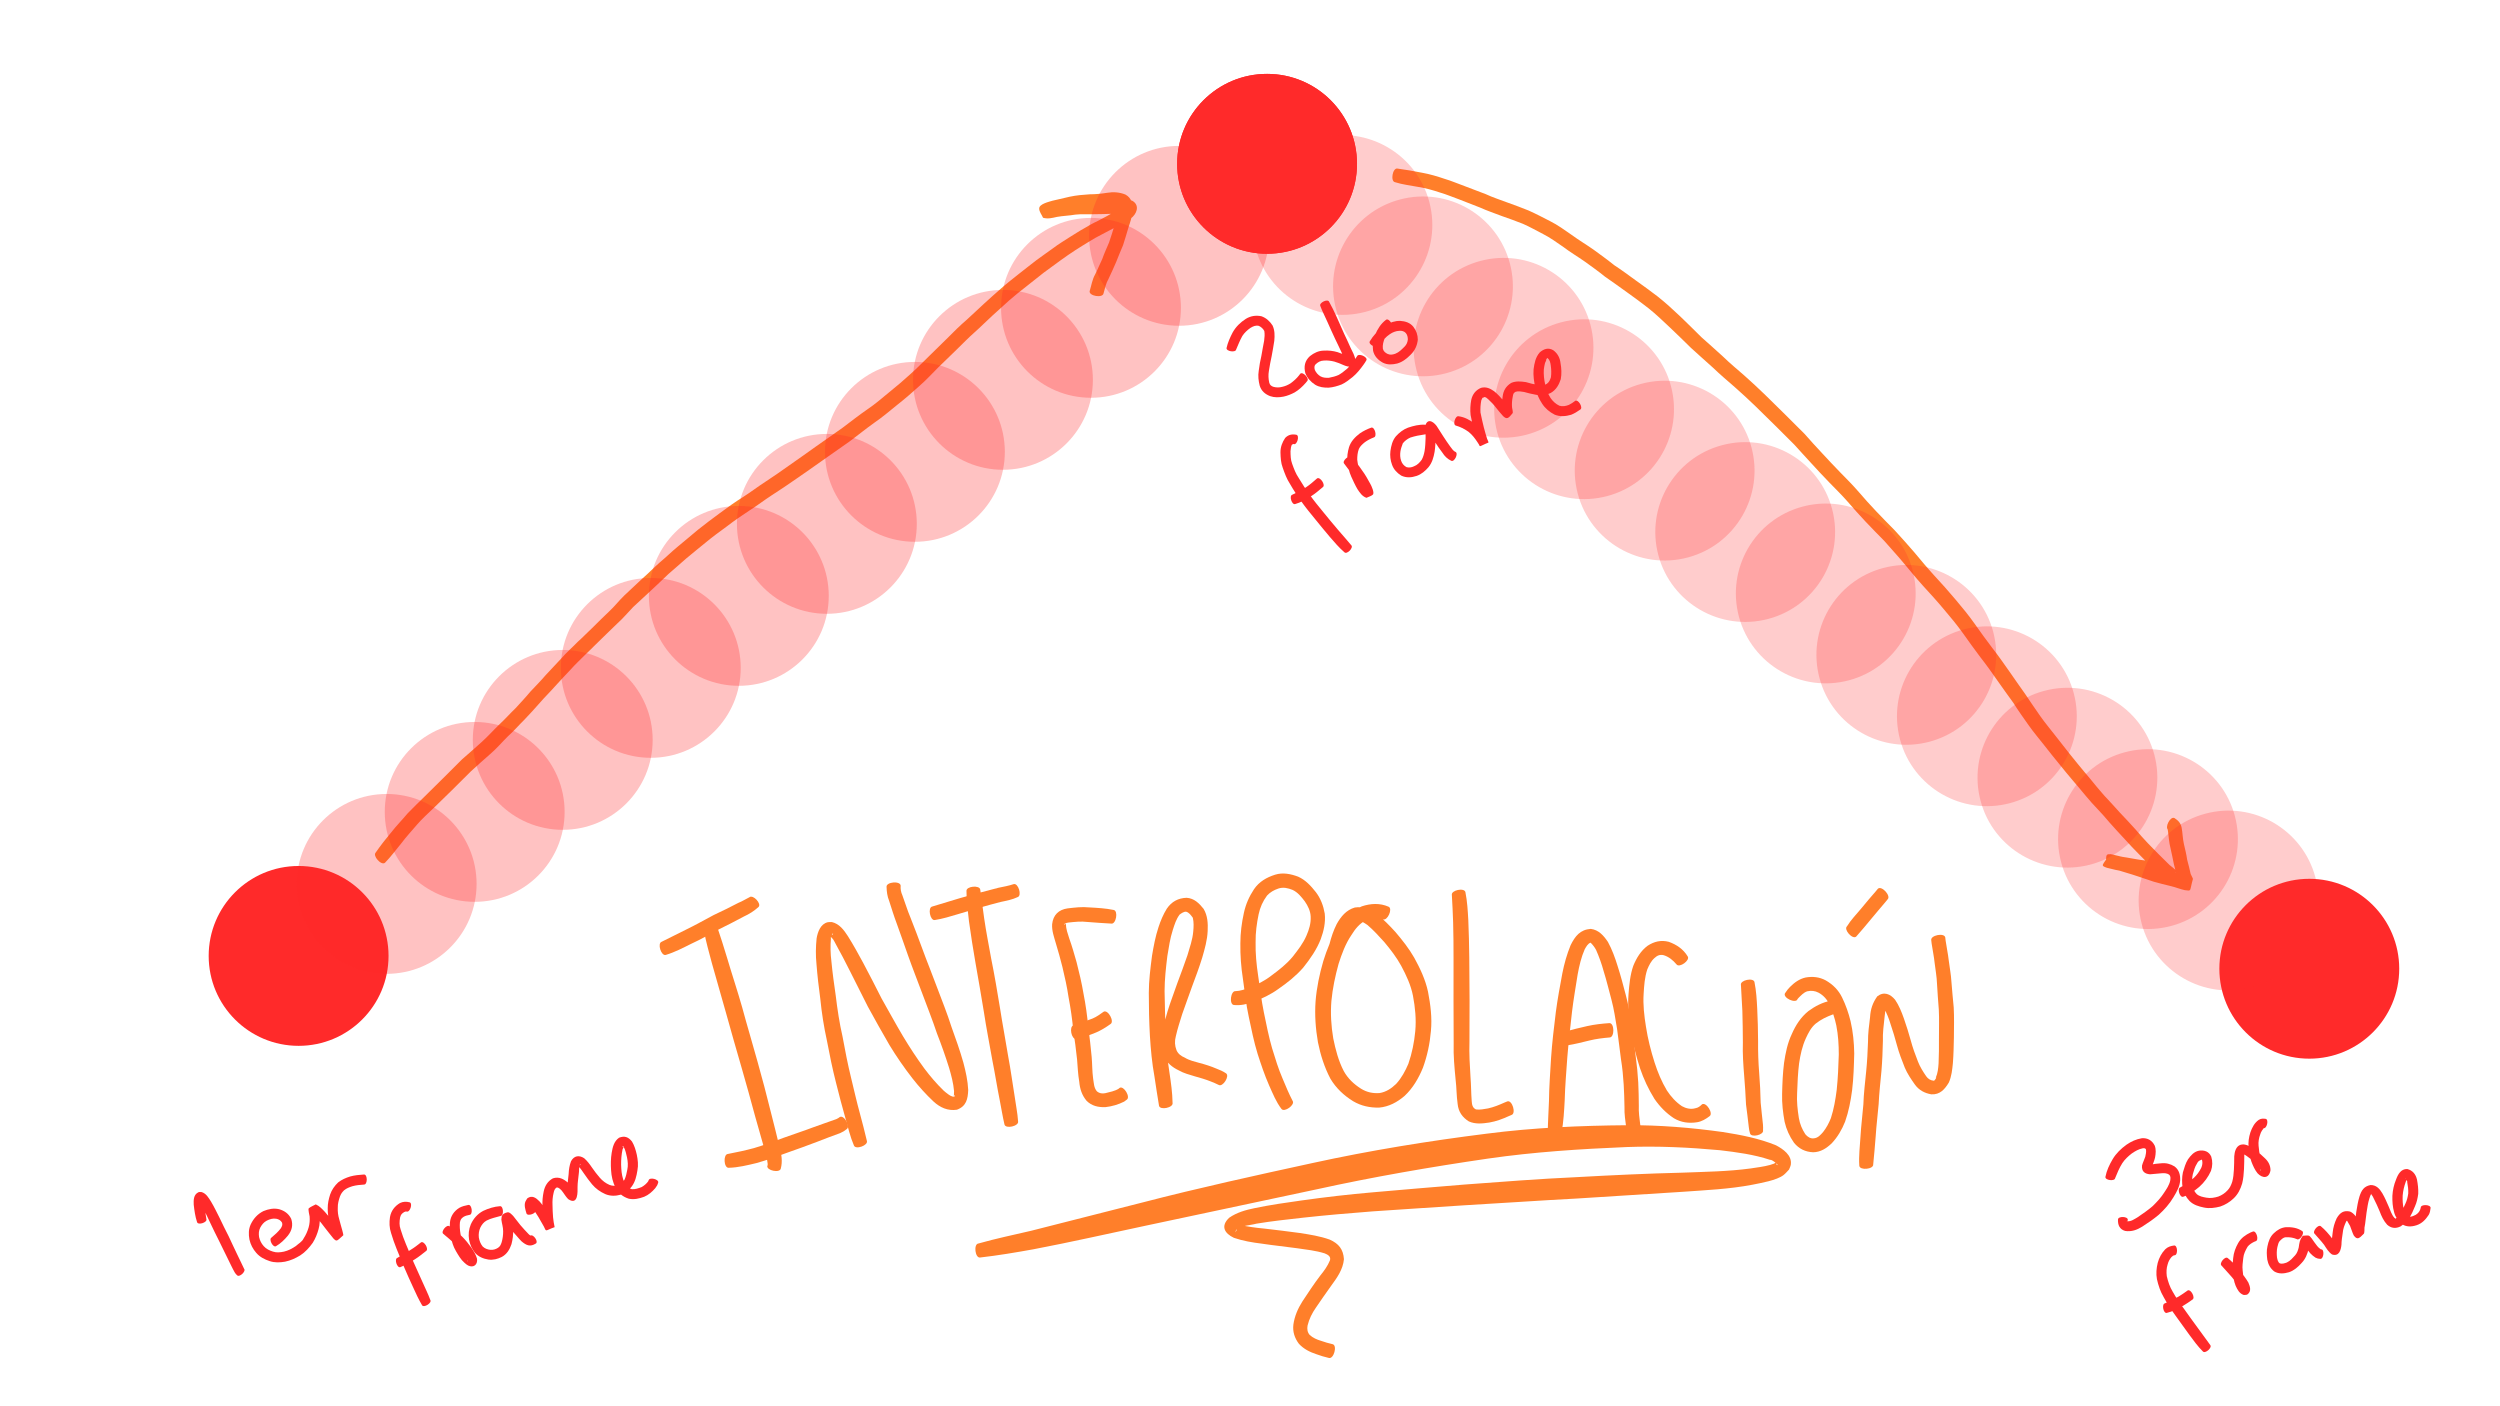 <?xml version="1.0" encoding="UTF-8" standalone="no"?>
<!-- Created with Inkscape (http://www.inkscape.org/) -->

<svg
   xmlns:dc="http://purl.org/dc/elements/1.1/"
   xmlns:cc="http://creativecommons.org/ns#"
   xmlns:rdf="http://www.w3.org/1999/02/22-rdf-syntax-ns#"
   xmlns:svg="http://www.w3.org/2000/svg"
   xmlns="http://www.w3.org/2000/svg"
   xmlns:sodipodi="http://sodipodi.sourceforge.net/DTD/sodipodi-0.dtd"
   xmlns:inkscape="http://www.inkscape.org/namespaces/inkscape"
   width="1920"
   height="1080"
   viewBox="0 0 508 285.75"
   version="1.1"
   id="svg1426"
   inkscape:version="0.92.5 (2060ec1f9f, 2020-04-08)"
   sodipodi:docname="04.svg"
   inkscape:export-filename="./006.png"
   inkscape:export-xdpi="96"
   inkscape:export-ydpi="96">
  <defs
     id="defs1420">
    <filter
       inkscape:collect="always"
       style="color-interpolation-filters:sRGB"
       id="filter3187"
       x="-0.06"
       width="1.12"
       y="-0.06"
       height="1.12">
      <feGaussianBlur
         inkscape:collect="always"
         stdDeviation="3.455"
         id="feGaussianBlur3189" />
    </filter>
    <filter
       inkscape:collect="always"
       style="color-interpolation-filters:sRGB"
       id="filter3191"
       x="-0.06"
       width="1.12"
       y="-0.06"
       height="1.12">
      <feGaussianBlur
         inkscape:collect="always"
         stdDeviation="3.455"
         id="feGaussianBlur3193" />
    </filter>
    <filter
       inkscape:collect="always"
       style="color-interpolation-filters:sRGB"
       id="filter3195"
       x="-0.06"
       width="1.12"
       y="-0.06"
       height="1.12">
      <feGaussianBlur
         inkscape:collect="always"
         stdDeviation="3.455"
         id="feGaussianBlur3197" />
    </filter>
    <filter
       inkscape:collect="always"
       style="color-interpolation-filters:sRGB"
       id="filter3199"
       x="-0.06"
       width="1.12"
       y="-0.06"
       height="1.12">
      <feGaussianBlur
         inkscape:collect="always"
         stdDeviation="3.455"
         id="feGaussianBlur3201" />
    </filter>
    <filter
       inkscape:collect="always"
       style="color-interpolation-filters:sRGB"
       id="filter3203"
       x="-0.06"
       width="1.12"
       y="-0.06"
       height="1.12">
      <feGaussianBlur
         inkscape:collect="always"
         stdDeviation="3.455"
         id="feGaussianBlur3205" />
    </filter>
    <filter
       inkscape:collect="always"
       style="color-interpolation-filters:sRGB"
       id="filter3207"
       x="-0.06"
       width="1.12"
       y="-0.06"
       height="1.12">
      <feGaussianBlur
         inkscape:collect="always"
         stdDeviation="3.455"
         id="feGaussianBlur3209" />
    </filter>
    <filter
       inkscape:collect="always"
       style="color-interpolation-filters:sRGB"
       id="filter3211"
       x="-0.06"
       width="1.12"
       y="-0.06"
       height="1.12">
      <feGaussianBlur
         inkscape:collect="always"
         stdDeviation="3.455"
         id="feGaussianBlur3213" />
    </filter>
    <filter
       inkscape:collect="always"
       style="color-interpolation-filters:sRGB"
       id="filter3215"
       x="-0.06"
       width="1.12"
       y="-0.06"
       height="1.12">
      <feGaussianBlur
         inkscape:collect="always"
         stdDeviation="3.455"
         id="feGaussianBlur3217" />
    </filter>
    <filter
       inkscape:collect="always"
       style="color-interpolation-filters:sRGB"
       id="filter3219"
       x="-0.06"
       width="1.12"
       y="-0.06"
       height="1.12">
      <feGaussianBlur
         inkscape:collect="always"
         stdDeviation="3.455"
         id="feGaussianBlur3221" />
    </filter>
    <filter
       inkscape:collect="always"
       style="color-interpolation-filters:sRGB"
       id="filter3223"
       x="-0.06"
       width="1.12"
       y="-0.06"
       height="1.12">
      <feGaussianBlur
         inkscape:collect="always"
         stdDeviation="3.455"
         id="feGaussianBlur3225" />
    </filter>
    <filter
       inkscape:collect="always"
       style="color-interpolation-filters:sRGB"
       id="filter3245"
       x="-0.06"
       width="1.12"
       y="-0.06"
       height="1.12">
      <feGaussianBlur
         inkscape:collect="always"
         stdDeviation="3.448"
         id="feGaussianBlur3247" />
    </filter>
  </defs>
  <sodipodi:namedview
     id="base"
     pagecolor="#eeeeee"
     bordercolor="#666666"
     borderopacity="1.0"
     inkscape:pageopacity="1"
     inkscape:pageshadow="2"
     inkscape:zoom="0.4060339723308197"
     inkscape:cx="1403.7248395842"
     inkscape:cy="448.0729606636545"
     inkscape:document-units="mm"
     inkscape:current-layer="layer1"
     showgrid="false"
     units="px"
     inkscape:snap-global="false"
     inkscape:window-width="1920"
     inkscape:window-height="1013"
     inkscape:window-x="-9"
     inkscape:window-y="-9"
     inkscape:window-maximized="1" />
  <g
     inkscape:label="Layer 1"
     inkscape:groupmode="layer"
     id="layer1"
     transform="translate(0,-11.25)">
    <circle
       style="opacity:1;vector-effect:none;fill:#ff2a2a;fill-opacity:1;stroke:none;stroke-width:3.213;stroke-linecap:butt;stroke-linejoin:miter;stroke-miterlimit:4;stroke-dasharray:none;stroke-dashoffset:0;stroke-opacity:1;paint-order:stroke markers fill"
       id="path2896"
       cx="182.251"
       cy="890.361"
       r="68.96"
       transform="matrix(0.265,0,0,0.265,12.381,-30.454)" />
    <circle
       transform="matrix(0.265,0,0,0.265,209.173,-191.407)"
       r="68.96"
       cy="890.361"
       cx="182.251"
       id="circle2898"
       style="opacity:1;vector-effect:none;fill:#ff2a2a;fill-opacity:1;stroke:none;stroke-width:3.213;stroke-linecap:butt;stroke-linejoin:miter;stroke-miterlimit:4;stroke-dasharray:none;stroke-dashoffset:0;stroke-opacity:1;paint-order:stroke markers fill" />
    <circle
       style="opacity:1;vector-effect:none;fill:#ff2a2a;fill-opacity:1;stroke:none;stroke-width:3.213;stroke-linecap:butt;stroke-linejoin:miter;stroke-miterlimit:4;stroke-dasharray:none;stroke-dashoffset:0;stroke-opacity:1;paint-order:stroke markers fill"
       id="circle2900"
       cx="182.251"
       cy="890.361"
       r="68.96"
       transform="matrix(0.265,0,0,0.265,420.952,-27.848)" />
    <path
       style="opacity:1;vector-effect:none;fill:#ff2a2a;fill-opacity:1;stroke:none;stroke-width:3.213;stroke-linecap:butt;stroke-linejoin:miter;stroke-miterlimit:4;stroke-dasharray:none;stroke-dashoffset:0;stroke-opacity:1;paint-order:stroke markers fill"
       id="path2902"
       d="m 151.117,937.16 c -1.454,-4.347 -2.058,-8.917 -2.58,-13.454 -0.148,-3.517 -0.155,-7.713 3.634,-9.509 0.74,-0.351 1.636,-0.08 2.454,-0.12 3.539,1.131 5.284,4.327 7.17,7.277 2.396,4.004 4.407,8.209 6.512,12.367 2.182,4.856 4.708,9.541 7.059,14.315 2.038,4.335 4.003,8.705 6.114,13.005 1.67,3.617 3.526,7.145 5.17,10.774 0.447,0.93 0.295,0.576 0.493,1.046 1.776,1.882 -3.547,6.905 -5.323,5.023 v 0 c -1.335,-1.356 -0.714,-0.619 -1.852,-2.22 -1.983,-3.48 -3.596,-7.162 -5.417,-10.728 -2.163,-4.277 -4.235,-8.601 -6.33,-12.912 -2.369,-4.776 -4.806,-9.517 -7.026,-14.365 -1.91,-4.035 -3.779,-8.086 -5.889,-12.02 -0.301,-0.531 -0.602,-1.062 -0.903,-1.594 -0.209,-0.405 -0.407,-0.816 -0.626,-1.215 -0.037,-0.068 -1.123,-1.643 -0.962,-1.681 0.183,-0.044 0.376,0.015 0.565,0.022 4.134,-0.744 2.771,-4.457 2.886,-0.72 0.017,0.551 0.041,1.103 0.061,1.654 0.526,4.258 1.271,8.477 1.938,12.714 0.828,2.527 -6.321,4.868 -7.148,2.341 z"
       inkscape:connector-curvature="0"
       transform="matrix(0.265,0,0,0.265,0,11.25)" />
    <path
       style="opacity:1;vector-effect:none;fill:#ff2a2a;fill-opacity:1;stroke:none;stroke-width:3.213;stroke-linecap:butt;stroke-linejoin:miter;stroke-miterlimit:4;stroke-dasharray:none;stroke-dashoffset:0;stroke-opacity:1;paint-order:stroke markers fill"
       id="path2904"
       d="m 208.204,948.942 c 2.619,-2.175 5.095,-4.39 7.16,-7.119 0.868,-1.482 1.475,-2.675 0.884,-4.352 -0.997,-1.7 -2.505,-2.564 -4.371,-2.938 -2.647,-0.483 -5.113,0.326 -7.444,1.517 -2.232,1.223 -3.659,3.052 -4.831,5.186 -1.22,2.349 -1.343,4.79 -0.938,7.346 0.605,2.634 1.737,4.922 3.531,6.928 1.93,2.171 4.407,3.382 7.133,4.216 2.828,0.956 5.576,0.579 8.419,0.01 3.34,-0.783 6.263,-2.338 9.076,-4.248 1.947,-1.832 4.853,-3.288 5.992,-5.862 1.709,-2.597 2.957,-5.417 3.826,-8.391 0.815,-2.783 0.99,-5.594 0.771,-8.462 -0.151,-0.953 -1.338,-5.681 -0.624,-6.272 1.574,-1.305 3.57,-1.995 5.355,-2.993 2.844,1.247 4.915,3.577 7.008,5.79 2.176,2.342 4.055,4.939 6.072,7.417 2.153,2.691 4.426,5.316 6.343,8.185 1.724,2.551 0.012,1.261 -5.623,3.054 -0.005,0.002 -0.31,-1.152 -0.558,-2.13 -0.974,-2.688 -1.667,-5.461 -2.486,-8.198 -1.129,-3.617 -1.664,-7.315 -1.608,-11.094 -0.033,-3.632 0.747,-7.126 1.841,-10.564 1.243,-3.613 3.413,-6.708 6.172,-9.319 2.74,-2.126 5.925,-3.517 9.215,-4.538 3.472,-0.966 7.069,-1.28 10.65,-1.519 2.731,0.001 2.728,7.726 -0.003,7.725 v 0 c -3.034,0.208 -6.087,0.458 -9.025,1.291 -2.228,0.713 -4.498,1.588 -6.318,3.095 -1.56,1.661 -2.098,2.209 -3.145,4.707 -0.947,2.809 -1.755,5.577 -1.674,8.589 -0.152,3.061 0.23,6.031 1.125,8.978 0.82,2.892 1.501,5.814 2.39,8.686 0.08,0.415 0.902,3.362 0.695,3.546 -5.077,4.475 -4.909,5.116 -7.589,2.414 -2.169,-2.598 -4.192,-5.316 -6.315,-7.951 -1.836,-2.39 -3.637,-4.806 -5.604,-7.089 -1.022,-1.122 -2.03,-2.357 -3.132,-3.396 -0.214,-0.201 -0.527,-0.308 -0.683,-0.557 -0.054,-0.087 0.202,-0.035 0.302,-0.053 1.251,-1.123 2.606,-2.14 3.752,-3.37 0.132,-0.142 -0.157,-0.755 -0.076,-0.578 0.663,1.442 0.335,3.415 1.073,4.851 0.324,3.678 0.392,7.292 -0.645,10.887 -0.997,3.774 -2.456,7.326 -4.525,10.65 -2.677,3.704 -5.631,7.048 -9.502,9.566 -3.648,2.231 -7.488,4.015 -11.712,4.857 -3.972,0.695 -7.914,0.86 -11.802,-0.437 -3.889,-1.284 -7.492,-3.111 -10.225,-6.26 -2.617,-2.999 -4.407,-6.352 -5.268,-10.264 -0.745,-4.022 -0.746,-7.93 1.022,-11.725 2.132,-4.42 5.29,-7.917 9.721,-10.11 3.871,-1.568 7.894,-2.425 12.048,-1.432 4.137,1.194 7.334,3.466 9.251,7.429 1.544,4.81 0.525,8.968 -2.635,12.92 -2.613,3.144 -5.547,5.961 -9.103,8.032 -2.351,1.189 -5.714,-5.462 -3.362,-6.65 z"
       inkscape:connector-curvature="0"
       transform="matrix(0.265,0,0,0.265,0,11.25)" />
    <path
       style="opacity:1;vector-effect:none;fill:#ff2a2a;fill-opacity:1;stroke:none;stroke-width:3.213;stroke-linecap:butt;stroke-linejoin:miter;stroke-miterlimit:4;stroke-dasharray:none;stroke-dashoffset:0;stroke-opacity:1;paint-order:stroke markers fill"
       id="path2906"
       d="m 323.623,1000.839 c -2.64,-4.487 -4.818,-9.241 -6.958,-13.982 -2.382,-5.078 -4.637,-10.21 -6.853,-15.362 -1.956,-4.589 -3.75,-9.245 -5.687,-13.842 -1.626,-3.976 -3.004,-8.06 -4.252,-12.17 -1.361,-4.028 -1.428,-8.121 -0.836,-12.281 0.867,-4.748 3.596,-8.33 7.7,-10.745 2.498,-1.163 4.786,-1.183 7.395,-0.53 2.504,0.799 0.243,7.882 -2.261,7.083 v 0 c -0.654,-0.104 -1.332,-0.001 -1.955,0.395 -1.713,1.1 -2.525,1.783 -3.125,4.131 -0.539,3.13 -0.725,6.111 0.401,9.169 1.184,3.853 2.536,7.667 4.118,11.374 1.997,4.558 3.765,9.209 5.808,13.747 2.252,5.119 4.523,10.226 6.886,15.296 1.977,4.572 4.272,9.021 5.967,13.708 1.418,2.245 -4.932,6.254 -6.349,4.009 z"
       inkscape:connector-curvature="0"
       transform="matrix(0.265,0,0,0.265,0,11.25)" />
    <path
       style="opacity:1;vector-effect:none;fill:#ff2a2a;fill-opacity:1;stroke:none;stroke-width:3.213;stroke-linecap:butt;stroke-linejoin:miter;stroke-miterlimit:4;stroke-dasharray:none;stroke-dashoffset:0;stroke-opacity:1;paint-order:stroke markers fill"
       id="path2908"
       d="m 304.701,964.523 c 3.291,-2.095 6.752,-3.926 10.025,-6.057 2.863,-1.703 5.489,-3.761 8.099,-5.823 2.334,-1.382 6.242,5.221 3.908,6.603 v 0 c -2.802,2.151 -5.502,4.447 -8.515,6.308 -3.589,2.33 -7.312,4.49 -11.283,6.107 -2.524,0.79 -4.758,-6.348 -2.234,-7.138 z"
       inkscape:connector-curvature="0"
       transform="matrix(0.265,0,0,0.265,0,11.25)" />
    <path
       style="opacity:1;vector-effect:none;fill:#ff2a2a;fill-opacity:1;stroke:none;stroke-width:3.213;stroke-linecap:butt;stroke-linejoin:miter;stroke-miterlimit:4;stroke-dasharray:none;stroke-dashoffset:0;stroke-opacity:1;paint-order:stroke markers fill"
       id="path2910"
       d="m 344.613,940.278 c 3.493,2.152 6.544,4.939 9.536,7.727 2.729,2.673 5.088,5.65 7.311,8.746 1.75,2.695 3.501,5.344 4.329,8.477 0.591,4.557 -2.69,7.169 -6.857,5.161 -0.972,-0.468 -1.947,-1.39 -2.758,-2.086 -2.848,-2.458 -4.677,-5.774 -6.564,-8.968 -2.057,-3.434 -3.186,-7.243 -3.969,-11.137 -0.681,-3.649 -0.937,-7.318 -0.61,-11.012 0.515,-4.739 3.074,-8.399 7.005,-10.951 2.219,-1.266 4.685,-1.837 7.162,-2.331 2.697,-0.32 3.602,7.308 0.905,7.628 v 0 c -1.592,0.327 -3.198,0.662 -4.611,1.51 -1.591,1.135 -2.294,1.796 -2.812,4.07 -0.322,3.026 -0.057,6.036 0.431,9.037 0.575,3.142 1.414,6.217 3.054,8.991 1.505,2.642 2.915,5.396 5.089,7.567 0.318,0.34 1.002,0.601 0.912,1.058 -0.157,0.8 -5.822,0.53 -3.427,3.922 -0.678,-2.318 -2.034,-4.226 -3.331,-6.234 -1.996,-2.719 -4.176,-5.263 -6.591,-7.622 -2.868,-2.73 -5.948,-5.184 -8.953,-7.759 -2.049,-1.679 2.699,-7.475 4.748,-5.796 z"
       inkscape:connector-curvature="0"
       transform="matrix(0.265,0,0,0.265,0,11.25)" />
    <path
       style="opacity:1;vector-effect:none;fill:#ff2a2a;fill-opacity:1;stroke:none;stroke-width:3.213;stroke-linecap:butt;stroke-linejoin:miter;stroke-miterlimit:4;stroke-dasharray:none;stroke-dashoffset:0;stroke-opacity:1;paint-order:stroke markers fill"
       id="path2912"
       d="m 383.854,932.391 c -3.649,1.046 -7.372,1.781 -10.767,3.534 -2.228,1.244 -3.599,3.102 -4.715,5.255 -1.127,2.46 -1.501,5.047 -1.21,7.72 0.416,2.511 1.334,4.887 2.927,6.877 1.557,1.552 3.66,2.338 5.817,2.574 2.202,0.203 4.153,-0.37 5.998,-1.547 1.801,-1.305 2.085,-2.378 2.781,-4.274 0.775,-2.74 1.175,-5.607 1.126,-8.454 0.032,-3.023 -0.994,-5.88 -1.36,-8.844 0.077,-3.143 0.681,-4.607 4.561,-5.621 1.638,-0.428 3.638,1.906 4.604,2.889 1.789,2.337 3.59,4.654 5.449,6.936 2.069,2.284 4.02,4.671 6.229,6.824 1.659,1.832 3.697,1.529 1.39,1.228 2.121,-1.507 6.384,4.493 4.263,6 v 0 c -4.376,2.798 -7.284,1.537 -11.003,-1.606 -2.377,-2.355 -4.37,-5.037 -6.673,-7.462 -1.794,-2.211 -3.578,-4.43 -5.139,-6.813 -2.122,-2.801 4.139,1.911 3.647,-4.049 0.571,3.199 1.738,6.287 1.696,9.584 0.127,3.686 -0.329,7.375 -1.298,10.938 -1.35,4.045 -3.549,7.654 -7.407,9.736 -3.249,1.623 -6.603,2.497 -10.264,2.005 -3.935,-0.602 -7.556,-2.152 -10.297,-5.133 -2.323,-2.981 -3.87,-6.342 -4.52,-10.088 -0.65,-4.024 -0.246,-7.958 1.324,-11.749 2.021,-4.437 5.083,-7.961 9.393,-10.302 4.126,-1.943 8.488,-3.341 13.067,-3.66 2.652,-0.135 3.033,7.365 0.382,7.5 z"
       inkscape:connector-curvature="0"
       transform="matrix(0.265,0,0,0.265,0,11.25)" />
    <path
       style="opacity:1;vector-effect:none;fill:#ff2a2a;fill-opacity:1;stroke:none;stroke-width:3.213;stroke-linecap:butt;stroke-linejoin:miter;stroke-miterlimit:4;stroke-dasharray:none;stroke-dashoffset:0;stroke-opacity:1;paint-order:stroke markers fill"
       id="path2914"
       d="m 403.702,930.441 c -0.812,-2.678 -2.002,-6.273 -0.828,-9.06 0.377,-0.894 0.979,-1.675 1.469,-2.512 3.624,-2.623 6.697,-0.387 9.312,2.312 2.138,2.298 3.776,5.002 5.475,7.627 1.512,2.522 2.906,5.104 4.332,7.675 2.832,5.918 2.702,4.247 -5.352,5.507 -0.801,-2.233 -1.159,-4.605 -1.483,-6.946 -0.411,-3.354 -0.532,-6.734 -0.63,-10.108 -0.223,-3.711 0.091,-7.41 0.854,-11.042 0.869,-4.486 3.072,-8.147 7.114,-10.344 4.641,-1.531 8.384,0.546 11.795,3.543 2.155,2.138 3.597,4.832 5.29,7.318 -2.012,0.511 1.071,0.569 -5.819,1.477 -0.235,0.031 0.06,-0.471 0.067,-0.708 0.011,-0.378 -0.006,-0.755 -0.011,-1.133 -0.012,-0.797 -0.047,-2.221 -0.065,-2.996 -0.151,-3.597 0.443,-7.169 0.803,-10.738 0.148,-3.369 0.619,-6.665 1.799,-9.828 2.319,-4.309 6.144,-4.947 10.091,-2.394 2.357,2.048 4.267,4.597 6.013,7.175 1.825,2.704 3.851,5.269 5.963,7.754 2.098,2.438 4.581,4.308 7.521,5.577 2.244,0.867 4.714,0.901 6.966,0.056 2.247,-0.58 3.309,-2.303 4.511,-4.104 1.079,-2.382 1.655,-4.979 2.112,-7.563 0.702,-3.205 0.436,-6.338 -0.204,-9.512 -0.665,-2.687 -1.144,-5.601 -2.549,-8.025 0.149,-0.602 -1.23,-0.746 -1.159,-0.682 0.572,0.512 0.26,-0.111 0.48,0.439 -0.135,0.926 0.598,-0.148 0.598,0.052 0.003,0.748 -0.605,1.374 -0.795,2.097 -0.233,0.885 -0.413,2.163 -0.555,3.046 -0.523,3.842 -0.715,7.71 -0.416,11.574 0.22,3.809 0.871,7.563 2.491,11.031 1.282,2.421 3.026,4.203 5.695,4.86 2.598,0.152 5.013,-0.722 7.4,-1.621 2.049,-1.15 3.938,-2.774 5.266,-4.723 -0.369,0.195 -0.201,0.147 0.138,-0.507 0.624,-2.587 7.943,-0.822 7.318,1.766 v 0 c -0.931,2.712 -0.264,1.234 -2.263,4.305 -2.36,2.753 -5.098,5.171 -8.487,6.579 -3.804,1.404 -7.701,2.34 -11.766,1.502 -4.511,-1.424 -7.945,-4.127 -10.184,-8.369 -2.119,-4.242 -3.195,-8.826 -3.45,-13.566 -0.281,-4.426 -0.255,-8.833 0.469,-13.227 0.74,-4.415 1.76,-8.893 5.671,-11.619 4.189,-1.638 7.127,-0.581 9.895,2.908 1.849,3.068 2.899,6.555 3.675,10.04 0.838,4 1.304,8.005 0.51,12.066 -0.711,4.463 -1.689,8.878 -4.488,12.555 -2.224,2.844 -4.793,5.158 -8.368,6.13 -3.944,1.078 -7.945,1.167 -11.781,-0.459 -3.924,-1.756 -7.341,-4.16 -10.131,-7.471 -2.209,-2.734 -4.373,-5.527 -6.317,-8.453 -1.258,-1.997 -2.715,-3.848 -4.206,-5.67 -0.101,-0.651 2.11,-0.208 1.493,-1.57 -1.387,2.122 -0.692,5.431 -1.21,7.79 -0.319,3.326 -0.907,6.643 -0.911,9.984 -7.461967171e-4,2.929 0.737,14.547 -7.18,9.236 -1.985,-1.988 -3.28,-4.483 -5.054,-6.645 -1.002,-0.984 -2.21,-2.391 -3.762,-2.286 -1.416,0.846 -1.879,1.995 -2.369,4.143 -0.753,3.044 -0.975,6.207 -0.835,9.334 0.069,3.161 0.15,6.324 0.434,9.474 0.256,2.517 0.649,5.007 1.191,7.479 -7.339,2.528 -6.186,4.123 -8.281,-0.523 -1.346,-2.437 -2.723,-4.846 -4.139,-7.241 -1.493,-2.311 -2.933,-4.67 -4.606,-6.853 -2.257,-2.71 -1.014,-0.572 1.182,-2.348 1.244,-2.559 0.47,-1.652 0.567,-0.662 0.149,1.526 0.506,3.044 0.701,4.565 0.895,2.48 -6.118,5.012 -7.014,2.532 z"
       inkscape:connector-curvature="0"
       transform="matrix(0.265,0,0,0.265,0,11.25)" />
    <path
       style="opacity:1;vector-effect:none;fill:#ff2a2a;fill-opacity:1;stroke:none;stroke-width:3.213;stroke-linecap:butt;stroke-linejoin:miter;stroke-miterlimit:4;stroke-dasharray:none;stroke-dashoffset:0;stroke-opacity:1;paint-order:stroke markers fill"
       id="path2916"
       d="m 940.509,266.833 c 0.928,-4.197 2.732,-8.128 4.695,-11.928 2.451,-4.354 5.942,-7.757 10.112,-10.423 3.728,-2.262 7.643,-2.836 11.863,-2.009 3.695,1.274 6.483,3.846 8.584,7.064 1.76,3.724 1.738,7.8 1.35,11.808 -0.493,3.966 -1.398,7.865 -2.027,11.811 -0.767,3.732 -1.582,7.446 -2.102,11.222 -0.535,3.041 -0.415,6.038 0.265,9.033 0.471,1.891 1.644,2.739 3.404,3.264 2.125,0.551 4.351,0.556 6.469,-0.029 2.369,-0.516 4.54,-1.446 6.567,-2.763 2.364,-1.742 4.572,-3.693 6.373,-6.022 0.33,-0.436 0.659,-0.871 0.989,-1.307 1.998,-1.87 7.288,3.78 5.291,5.65 v 0 c -0.385,0.473 -0.771,0.946 -1.156,1.419 -2.461,2.795 -5.222,5.374 -8.446,7.272 -2.726,1.44 -5.567,2.617 -8.6,3.241 -3.43,0.668 -6.912,0.767 -10.261,-0.397 -3.831,-1.514 -6.661,-3.944 -7.938,-7.988 -0.967,-3.805 -1.401,-7.612 -0.738,-11.524 0.463,-3.829 1.132,-7.623 2.022,-11.378 0.557,-3.877 1.464,-7.675 2.101,-11.531 0.32,-2.506 0.586,-5.029 0.142,-7.542 -0.939,-1.723 -2.4,-3.079 -4.192,-3.897 -2.342,-0.611 -4.449,0.328 -6.448,1.563 -2.4,1.685 -4.572,3.702 -6.192,6.162 -1.881,3.328 -3.227,6.884 -4.758,10.375 -0.406,2.605 -7.773,1.458 -7.368,-1.147 z"
       inkscape:connector-curvature="0"
       transform="matrix(0.265,0,0,0.265,0,11.25)" />
    <path
       style="opacity:1;vector-effect:none;fill:#ff2a2a;fill-opacity:1;stroke:none;stroke-width:3.213;stroke-linecap:butt;stroke-linejoin:miter;stroke-miterlimit:4;stroke-dasharray:none;stroke-dashoffset:0;stroke-opacity:1;paint-order:stroke markers fill"
       id="path2918"
       d="m 1019.096,231.286 c 2.196,3.863 4.104,7.899 5.943,11.945 1.853,4.214 3.733,8.415 5.598,12.624 1.771,3.572 3.349,7.23 5.001,10.855 1.491,3.115 3.252,6.043 3.702,9.514 -0.559,6.088 -5.142,5.49 -9.13,3.722 -2.281,-1.021 -4.581,-1.989 -6.989,-2.668 -2.669,-0.677 -5.381,-1.02 -8.125,-0.807 -2.611,0.052 -4.641,1.254 -6.445,3.042 -0.782,0.879 -1.012,2.234 -0.442,4.176 0.931,2.036 2.434,3.757 4.355,4.899 2.057,1.112 4.219,1.189 6.485,1.078 2.571,-0.494 5.082,-1.093 7.466,-2.189 2.42,-1.377 4.521,-3.168 6.655,-4.94 1.877,-2.043 4.041,-3.989 5.439,-6.417 1.372,-2.02 0.717,-1.02 1.969,-2.997 1.072,-2.545 8.27,0.486 7.198,3.031 v 0 c -1.387,2.33 -0.666,1.207 -2.155,3.374 -2.482,3.472 -5.127,6.813 -8.427,9.558 -2.681,2.115 -5.331,4.277 -8.463,5.712 -3.199,1.234 -6.481,2.191 -9.918,2.456 -3.644,0.075 -7.139,-0.331 -10.343,-2.238 -3.352,-2.178 -6.051,-5.079 -7.555,-8.839 -1.262,-5.023 -0.511,-9.47 3.527,-13.114 3.136,-2.483 6.58,-4.137 10.658,-4.217 3.58,-0.215 7.104,0.162 10.556,1.183 2.711,0.854 5.296,1.991 7.834,3.265 0.891,0.495 0.036,0.055 1.363,0.573 0.094,0.037 0.364,0.105 0.269,0.142 -0.358,0.137 -0.835,-0.048 -1.134,0.191 -2.227,1.773 -1.938,1.606 -1.857,3.537 -0.217,-2.617 -2.565,-4.848 -3.316,-7.293 -1.821,-3.608 -3.362,-7.357 -5.221,-10.95 -1.923,-4.2 -3.891,-8.379 -5.73,-12.618 -1.755,-4.118 -3.944,-8.046 -5.467,-12.266 -1.175,-2.369 5.526,-5.692 6.701,-3.323 z"
       inkscape:connector-curvature="0"
       transform="matrix(0.265,0,0,0.265,0,11.25)" />
    <path
       style="opacity:1;vector-effect:none;fill:#ff2a2a;fill-opacity:1;stroke:none;stroke-width:3.213;stroke-linecap:butt;stroke-linejoin:miter;stroke-miterlimit:4;stroke-dasharray:none;stroke-dashoffset:0;stroke-opacity:1;paint-order:stroke markers fill"
       id="path2920"
       d="m 1066.894,251.485 c -2.147,2.232 -3.708,4.801 -5.003,7.589 -1.06,2.647 -1.868,5.428 -1.529,8.293 0.455,2.031 1.912,3.186 3.693,4.044 1.989,0.91 3.907,0.516 5.89,-0.18 2.895,-1.128 4.936,-3.345 7.09,-5.46 1.524,-1.552 2.197,-3.206 2.477,-5.348 0.016,-1.756 -0.333,-3.641 -1.506,-5.005 -1.319,-1.486 -3.029,-1.882 -4.96,-1.755 -2.707,0.103 -5.105,1.078 -7.316,2.574 -3.201,2.105 -5.516,4.98 -7.66,8.096 -0.154,0.268 -0.307,0.536 -0.461,0.804 -1.161,2.595 -8.501,-0.69 -7.339,-3.285 v 0 c 0.718,-1.079 1.436,-2.158 2.154,-3.238 2.882,-3.662 6.008,-7.054 10.092,-9.413 3.468,-1.936 7.146,-3.245 11.179,-3.148 3.908,0.268 7.51,1.357 10.064,4.528 2.236,2.902 3.397,6.205 3.413,9.899 -0.476,4.469 -2.209,8.3 -5.479,11.482 -2.966,3.01 -6.203,5.61 -10.35,6.791 -3.707,0.879 -7.414,1.128 -10.935,-0.63 -3.737,-2.063 -6.524,-4.864 -7.537,-9.149 -0.556,-4.132 -0.085,-8.12 1.468,-12.017 1.885,-4.559 4.512,-8.838 8.55,-11.803 2.238,-1.416 6.245,4.915 4.006,6.331 z"
       inkscape:connector-curvature="0"
       transform="matrix(0.265,0,0,0.265,0,11.25)" />
    <path
       style="opacity:1;vector-effect:none;fill:#ff2a2a;fill-opacity:1;stroke:none;stroke-width:3.213;stroke-linecap:butt;stroke-linejoin:miter;stroke-miterlimit:4;stroke-dasharray:none;stroke-dashoffset:0;stroke-opacity:1;paint-order:stroke markers fill"
       id="path2922"
       d="m 1030.925,423.52 c -4.145,-3.572 -7.727,-7.773 -11.297,-11.909 -3.783,-4.449 -7.474,-8.971 -11.147,-13.511 -3.616,-4.455 -7.324,-8.849 -10.609,-13.557 -3.109,-4.384 -6.078,-8.849 -8.734,-13.523 -2.5,-3.799 -4.027,-8.036 -5.527,-12.289 -1.465,-3.76 -1.638,-7.802 -1.758,-11.785 -0.028,-4.213 1.337,-7.71 3.627,-11.157 2.432,-2.521 5.305,-3.06 8.625,-2.404 2.538,0.703 0.548,7.882 -1.99,7.179 v 0 c -0.53,-0.401 -0.974,0.179 -1.326,0.557 0.068,-0.172 0.339,-0.644 0.205,-0.516 -1.3,1.238 -1.152,3.83 -1.445,5.411 0.077,3.24 0.061,6.57 1.269,9.629 1.386,3.835 2.769,7.65 5.121,11.035 2.619,4.438 5.447,8.741 8.479,12.909 3.223,4.537 6.766,8.837 10.302,13.13 3.675,4.471 7.303,8.976 11.089,13.354 3.397,4.054 7.024,7.91 10.353,12.024 1.917,1.851 -3.319,7.274 -5.236,5.422 z"
       inkscape:connector-curvature="0"
       transform="matrix(0.265,0,0,0.265,0,11.25)" />
    <path
       style="opacity:1;vector-effect:none;fill:#ff2a2a;fill-opacity:1;stroke:none;stroke-width:3.213;stroke-linecap:butt;stroke-linejoin:miter;stroke-miterlimit:4;stroke-dasharray:none;stroke-dashoffset:0;stroke-opacity:1;paint-order:stroke markers fill"
       id="path2924"
       d="m 990.851,379.38 c 3.651,-1.66 7.197,-3.55 10.572,-5.718 3.018,-2.022 5.764,-4.406 8.48,-6.809 2.364,-1.563 6.785,5.125 4.421,6.688 v 0 c -3.032,2.606 -6.116,5.169 -9.508,7.301 -3.708,2.26 -7.516,4.514 -11.731,5.676 -2.524,0.79 -4.758,-6.348 -2.234,-7.138 z"
       inkscape:connector-curvature="0"
       transform="matrix(0.265,0,0,0.265,0,11.25)" />
    <path
       style="opacity:1;vector-effect:none;fill:#ff2a2a;fill-opacity:1;stroke:none;stroke-width:3.213;stroke-linecap:butt;stroke-linejoin:miter;stroke-miterlimit:4;stroke-dasharray:none;stroke-dashoffset:0;stroke-opacity:1;paint-order:stroke markers fill"
       id="path2926"
       d="m 1036.275,350.486 c 3.108,3.041 5.671,6.571 8.115,10.152 2.48,3.293 4.449,6.897 6.418,10.503 0.729,1.24 3.349,6.805 1.859,8.149 -1.349,1.218 -3.258,1.612 -4.887,2.418 -3.265,-1.09 -5.052,-3.896 -6.878,-6.609 -1.824,-3.116 -3.313,-6.422 -4.806,-9.707 -1.603,-3.553 -2.389,-7.36 -2.937,-11.194 -0.376,-3.875 0.208,-7.663 1.28,-11.374 1.44,-4.407 4.607,-7.71 8.208,-10.458 2.761,-1.906 5.728,-3.354 8.877,-4.482 2.651,-0.698 4.626,6.8 1.975,7.498 v 0 c -2.437,0.938 -4.758,2.118 -6.883,3.65 -1.829,1.488 -3.642,3.035 -4.633,5.21 -1.003,2.659 -1.278,5.449 -1.263,8.282 0.41,3.18 0.986,6.349 2.287,9.304 1.328,2.99 2.658,5.99 4.169,8.891 0.74,1.211 1.492,2.398 2.265,3.585 0.066,0.101 0.262,0.187 0.21,0.297 -0.05,0.105 -0.232,-0.006 -0.348,-0.009 -1.167,0.884 -2.563,1.528 -3.501,2.651 -0.313,0.375 0.024,0.977 0.062,1.465 0.039,0.502 -1.23,-3.305 -1.637,-3.41 -1.996,-3.365 -3.806,-6.846 -6.193,-9.969 -2.331,-3.406 -4.998,-6.529 -7.386,-9.892 -1.749,-1.989 3.877,-6.937 5.627,-4.947 z"
       inkscape:connector-curvature="0"
       transform="matrix(0.265,0,0,0.265,0,11.25)" />
    <path
       style="opacity:1;vector-effect:none;fill:#ff2a2a;fill-opacity:1;stroke:none;stroke-width:3.213;stroke-linecap:butt;stroke-linejoin:miter;stroke-miterlimit:4;stroke-dasharray:none;stroke-dashoffset:0;stroke-opacity:1;paint-order:stroke markers fill"
       id="path2928"
       d="m 1092.223,333.161 c -3.682,0.498 -7.277,1.23 -10.813,2.371 -2.327,1.044 -4.483,2.681 -5.996,4.746 0.057,-0.028 0.192,-0.144 0.17,-0.084 -0.76,2.02 -1.403,3.76 -1.742,5.932 -0.352,2.413 -0.281,4.91 0.55,7.217 0.716,2.174 2.108,3.738 4.067,4.854 1.964,0.553 3.976,0.242 5.782,-0.649 2.54,-0.93 4.327,-2.839 5.891,-4.966 1.166,-2.044 1.769,-4.348 2.217,-6.667 0.529,-3.212 0.659,-6.47 0.772,-9.718 0.223,-2.806 -0.417,-5.558 -0.516,-8.352 1.215,-7.275 5.836,-5.4 8.975,-1.242 1.671,2.699 3.407,5.354 5.135,8.017 1.695,2.645 3.461,5.233 5.303,7.777 1.213,1.486 2.214,3.392 4.077,4.13 2.405,1.153 -0.855,7.956 -3.261,6.803 v 0 c -2.955,-1.403 -5.081,-3.462 -6.82,-6.238 -1.936,-2.624 -3.892,-5.226 -5.582,-8.02 -1.722,-2.621 -3.493,-5.219 -4.88,-8.041 -1.586,-2.646 0.583,0.219 3.064,-1.551 1.288,-0.92 1.394,-3.847 1.335,-2.531 0.026,2.894 1.368,5.789 0.89,8.737 -0.114,3.59 -0.255,7.188 -0.794,10.744 -0.751,4.293 -1.901,8.41 -4.723,11.856 -2.506,2.883 -5.362,5.364 -9.034,6.635 -3.972,1.333 -7.969,1.633 -11.854,-0.239 -3.187,-2.024 -5.718,-4.643 -7.016,-8.265 -1.261,-3.363 -1.701,-7.011 -1.252,-10.587 0.597,-4.081 1.495,-8.01 4.202,-11.271 2.6,-2.857 5.633,-5.263 9.292,-6.625 4.209,-1.421 8.536,-2.504 13.021,-2.263 2.649,0.162 2.19,7.653 -0.458,7.491 z"
       inkscape:connector-curvature="0"
       transform="matrix(0.265,0,0,0.265,0,11.25)" />
    <path
       style="opacity:1;vector-effect:none;fill:#ff2a2a;fill-opacity:1;stroke:none;stroke-width:3.213;stroke-linecap:butt;stroke-linejoin:miter;stroke-miterlimit:4;stroke-dasharray:none;stroke-dashoffset:0;stroke-opacity:1;paint-order:stroke markers fill"
       id="path2930"
       d="m 1118.499,319.202 c 4.545,0.593 8.562,2.841 12.195,5.516 3.565,2.753 6.318,6.336 8.764,10.078 0.122,0.154 2.277,4.413 1.839,4.584 -7.203,2.824 -6.159,4.052 -7.639,0.662 -1.339,-3.198 -2.356,-6.538 -3.317,-9.868 -0.971,-3.949 -1.991,-7.877 -2.696,-11.884 -0.44,-3.923 -0.21,-7.863 0.507,-11.732 0.95,-4.265 3.456,-7.445 7.465,-9.149 3.835,-1.033 6.959,0.375 10.034,2.57 2.878,2.3 5.392,5.048 7.632,7.966 1.656,2.222 3.526,4.288 5.074,6.59 0.44,0.987 -0.381,-0.979 -1.501,-0.719 -5.165,1.199 -3.952,4.49 -4.723,0.411 -0.628,-3.316 -0.348,-6.742 0.065,-10.068 0.564,-4.708 2.554,-8.037 6.591,-10.539 3.644,-1.596 7.419,-1.155 11.225,-0.628 2.997,0.865 5.986,1.679 9.072,2.153 2.521,0.424 4.994,0.608 7.148,-0.946 1.777,-1.353 2.303,-2.899 3.001,-4.873 0.408,-2.999 0.313,-6.051 -0.124,-9.038 -0.303,-2.094 -0.65,-4.347 -2.473,-5.656 -0.903,-0.365 -0.326,0.041 -0.539,0.441 -0.22,0.414 -0.575,0.742 -0.837,1.131 0.133,-0.067 0.415,-0.35 0.399,-0.201 -0.09,0.829 -0.714,1.515 -0.946,2.315 -0.477,1.641 -0.685,3.363 -0.929,5.048 -0.207,3.861 0.17,7.69 1.05,11.447 0.741,3.644 2.086,7.128 4.056,10.279 1.756,2.607 3.989,4.624 6.797,6.004 2.481,0.767 4.951,0.302 7.309,-0.628 1.725,-0.909 3.372,-1.882 4.88,-3.119 2.367,-1.368 6.237,5.327 3.87,6.695 v 0 c -2.19,1.582 -4.489,2.983 -7.007,3.995 -4.215,1.231 -8.461,1.608 -12.634,-0.078 -3.909,-1.999 -7.171,-4.691 -9.604,-8.396 -2.49,-3.79 -4.379,-7.975 -5.273,-12.441 -0.999,-4.603 -1.668,-9.262 -1.294,-13.988 0.639,-4.688 1.496,-9.269 4.741,-12.93 3.09,-2.694 6.641,-3.923 10.408,-1.617 3.281,2.448 5.052,5.773 5.514,9.854 0.724,4.093 0.965,8.244 0.176,12.358 -1.365,4.277 -3.598,8.139 -7.588,10.454 -3.756,1.861 -7.56,2.262 -11.677,1.4 -3.027,-0.519 -5.981,-1.293 -8.94,-2.102 -2.145,-0.316 -4.379,-0.825 -6.5,-0.104 -1.602,1.079 -1.682,1.213 -2.176,4.029 -0.509,2.58 -0.715,5.332 -0.469,7.946 0.113,0.794 0.89,3.852 0.4,4.454 -3.11,3.825 -4.262,5.027 -7.224,2.235 -1.847,-2.049 -3.634,-4.14 -5.33,-6.319 -1.823,-2.459 -3.96,-4.658 -6.213,-6.723 -0.925,-0.773 -1.873,-1.835 -3.197,-1.529 -0.296,0.133 -0.748,0.808 -0.836,0.496 -0.049,-0.175 0.445,-0.56 0.295,-0.458 -0.818,0.557 -1.18,1.665 -1.513,2.529 -0.587,3.044 -0.758,6.128 -0.592,9.228 0.669,3.818 1.71,7.539 2.542,11.321 0.726,3.133 1.793,6.179 2.672,9.273 0.882,2.855 -4.147,4.247 -5.956,4.572 -0.159,0.028 -1.307,-2.202 -1.418,-2.178 -1.969,-3.04 -4.161,-5.973 -7.034,-8.224 -2.982,-2.192 -6.237,-3.787 -9.807,-4.799 -2.509,-0.808 -0.224,-7.906 2.286,-7.098 z"
       inkscape:connector-curvature="0"
       transform="matrix(0.265,0,0,0.265,0,11.25)" />
    <path
       style="opacity:1;vector-effect:none;fill:#ff2a2a;fill-opacity:1;stroke:none;stroke-width:3.213;stroke-linecap:butt;stroke-linejoin:miter;stroke-miterlimit:4;stroke-dasharray:none;stroke-dashoffset:0;stroke-opacity:1;paint-order:stroke markers fill"
       id="path2932"
       d="m 1614.42,902.435 c 0.918,-4.861 3.056,-9.338 5.548,-13.569 2.676,-4.508 6.428,-8.086 10.635,-11.131 3.615,-2.481 7.391,-4.212 11.711,-4.941 4.508,-0.365 7.899,1.682 9.897,5.637 1.157,3.002 0.825,6.052 0.284,9.13 -0.592,2.567 -1.656,4.967 -2.641,7.395 -0.229,-0.668 -1.187,-1.222 -0.959,-1.891 2.673,-0.567 5.399,-0.829 8.119,-1.051 3.765,-0.432 7.235,0.426 10.423,2.405 3.519,2.668 4.447,6.424 4.305,10.634 -0.304,4.792 -2.706,8.888 -5.103,12.907 -3.017,5.112 -6.955,9.544 -11.33,13.52 -3.983,3.35 -8.289,6.309 -12.675,9.104 -4.076,2.551 -8.278,4.047 -13.078,3.297 -4.299,-1.231 -5.704,-4.652 -5.497,-8.797 0.073,-2.659 7.595,-2.452 7.522,0.207 v 0 c -0.15,0.341 -0.062,0.827 -0.353,1.059 -0.017,0.013 -1.382,-0.309 -0.179,0.068 2.927,0.413 5.615,-1.63 8.012,-3.002 3.958,-2.692 7.918,-5.407 11.544,-8.541 3.166,-3.11 6.252,-6.351 8.665,-10.096 1.953,-2.967 4.049,-5.932 4.833,-9.461 0.206,-1.699 0.578,-3.275 -0.825,-4.564 -1.817,-1.337 -4.031,-1.25 -6.202,-1.068 -2.826,0.203 -5.636,0.552 -8.46,0.765 -4.197,-0.358 -6.533,-2.327 -6.121,-6.763 0.598,-2.302 1.74,-4.403 2.476,-6.669 0.353,-1.742 0.814,-3.417 0.598,-5.213 -0.12,-1.377 -1.343,-1.461 -2.5,-1.303 -3.182,0.613 -5.93,2.225 -8.572,4.069 -2.709,2.122 -5.267,4.473 -7.153,7.377 -2.276,3.6 -3.852,7.486 -5.461,11.419 -0.33,2.639 -7.794,1.705 -7.464,-0.934 z"
       inkscape:connector-curvature="0"
       transform="matrix(0.265,0,0,0.265,0,11.25)" />
    <path
       style="opacity:1;vector-effect:none;fill:#ff2a2a;fill-opacity:1;stroke:none;stroke-width:3.213;stroke-linecap:butt;stroke-linejoin:miter;stroke-miterlimit:4;stroke-dasharray:none;stroke-dashoffset:0;stroke-opacity:1;paint-order:stroke markers fill"
       id="path2934"
       d="m 1671.776,910.536 c 3.722,-2.033 7.107,-4.509 10.323,-7.258 2.444,-2.198 4.314,-4.86 5.796,-7.77 0.86,-1.907 1.162,-4.001 0.618,-6.032 -0.195,-0.484 -0.868,-0.173 -1.286,0.195 -1.318,0.384 -2.069,1.453 -2.64,2.617 -1.611,2.411 -2.278,5.259 -3.129,7.991 -0.691,2.868 -0.646,5.813 -0.309,8.72 0.418,2.526 1.469,4.744 3.245,6.565 2.042,1.869 4.81,2.307 7.441,2.795 3.096,0.606 6.195,0.07 9.166,-0.852 2.743,-1.059 5.075,-2.581 7.046,-4.752 1.818,-1.855 2.814,-4.122 3.61,-6.559 0.86,-3.042 1.096,-6.205 1.294,-9.345 0.182,-3.407 0.223,-6.819 0.259,-10.23 0.25,-3.348 1.246,-7.716 4.957,-8.853 0.756,-0.232 1.573,-0.165 2.359,-0.247 3.597,0.491 6.556,2.502 9.36,4.67 2.34,1.779 4.56,3.727 6.666,5.778 2.774,2.519 4.436,5.584 4.458,9.357 -1.119,6.596 -6.154,6.341 -9.92,2.349 -2.122,-2.608 -3.484,-5.75 -4.69,-8.863 -1.272,-3.5 -1.779,-7.19 -2.146,-10.875 -0.47,-3.968 0.154,-7.893 1.342,-11.673 1.296,-3.68 3.116,-7.254 6.377,-9.533 1.795,-1.139 3.38,-1.069 5.394,-0.806 2.521,0.601 0.823,7.732 -1.699,7.132 v 0 c 0.526,-0.066 0.507,-0.124 0.068,0.122 -0.293,0.309 -2.243,2.878 -2.576,4.592 -1.044,2.795 -1.592,5.797 -1.298,8.782 0.268,3.082 0.611,6.179 1.583,9.133 0.873,2.453 1.875,4.906 3.261,7.115 0.33,0.975 -4.822,0.664 -3.063,3.231 0.038,-1.92 -0.88,-3.252 -2.288,-4.574 -1.912,-1.884 -4.004,-3.593 -6.139,-5.216 -1.543,-1.219 -3.285,-2.548 -5.038,-3.343 0.882,-0.4 0.969,-0.612 1.452,-1.539 0.105,-0.202 -1.027,2.144 -0.707,2.59 -0.033,3.526 -0.073,7.054 -0.243,10.576 -0.21,3.691 -0.486,7.399 -1.411,10.992 -1.261,4.314 -3.234,8.288 -6.565,11.411 -2.982,2.806 -6.375,4.935 -10.281,6.239 -4.067,1.043 -8.234,1.638 -12.404,0.761 -4.066,-0.831 -8.045,-2 -11.081,-5.003 -2.731,-2.959 -4.711,-6.319 -5.37,-10.358 -0.483,-3.886 -0.542,-7.785 0.28,-11.641 1.061,-3.404 1.967,-6.922 3.889,-9.966 2.23,-3.059 4.538,-5.852 8.451,-6.638 4.018,-0.592 7.637,0.577 9.386,4.55 1.112,3.662 1.028,7.314 -0.22,10.958 -2.091,4.668 -5.11,8.816 -8.938,12.227 -3.767,3.105 -7.709,6.068 -12.406,7.616 -2.524,0.79 -4.758,-6.348 -2.234,-7.138 z"
       inkscape:connector-curvature="0"
       transform="matrix(0.265,0,0,0.265,0,11.25)" />
    <path
       style="opacity:1;vector-effect:none;fill:#ff2a2a;fill-opacity:1;stroke:none;stroke-width:3.213;stroke-linecap:butt;stroke-linejoin:miter;stroke-miterlimit:4;stroke-dasharray:none;stroke-dashoffset:0;stroke-opacity:1;paint-order:stroke markers fill"
       id="path2936"
       d="m 1689.167,1036.289 c -3.82,-3.783 -7.003,-8.157 -10.181,-12.478 -3.62,-4.946 -7.218,-9.908 -10.757,-14.913 -3.339,-4.586 -6.498,-9.315 -9.171,-14.322 -2.528,-4.259 -4.056,-8.934 -5.143,-13.735 -0.751,-4.196 -0.402,-8.357 0.605,-12.462 1.051,-3.906 2.947,-7.48 5.742,-10.407 1.971,-1.908 4.287,-2.617 6.927,-2.946 2.656,-0.098 2.932,7.414 0.276,7.512 v 0 c -0.99,0.03 -1.684,0.704 -2.376,1.351 -1.367,1.601 -2.415,3.472 -2.953,5.625 -0.961,2.92 -1.02,5.968 -0.669,9.01 0.951,4.142 2.273,8.208 4.498,11.86 2.625,4.694 5.647,9.165 8.884,13.457 3.553,4.973 7.083,9.961 10.733,14.864 3.01,4.256 6.181,8.393 9.21,12.636 1.749,1.989 -3.877,6.937 -5.627,4.947 z"
       inkscape:connector-curvature="0"
       transform="matrix(0.265,0,0,0.265,0,11.25)" />
    <path
       style="opacity:1;vector-effect:none;fill:#ff2a2a;fill-opacity:1;stroke:none;stroke-width:3.213;stroke-linecap:butt;stroke-linejoin:miter;stroke-miterlimit:4;stroke-dasharray:none;stroke-dashoffset:0;stroke-opacity:1;paint-order:stroke markers fill"
       id="path2938"
       d="m 1660.001,999.411 c 3.659,-1.644 7.234,-3.393 10.743,-5.334 2.358,-1.354 4.488,-3.046 6.736,-4.566 2.476,-1.295 6.139,5.709 3.663,7.004 v 0 c -2.39,1.679 -4.751,3.409 -7.3,4.846 -3.92,2.265 -7.999,4.336 -12.438,5.373 -2.589,0.496 -3.993,-6.827 -1.404,-7.323 z"
       inkscape:connector-curvature="0"
       transform="matrix(0.265,0,0,0.265,0,11.25)" />
    <path
       style="opacity:1;vector-effect:none;fill:#ff2a2a;fill-opacity:1;stroke:none;stroke-width:3.213;stroke-linecap:butt;stroke-linejoin:miter;stroke-miterlimit:4;stroke-dasharray:none;stroke-dashoffset:0;stroke-opacity:1;paint-order:stroke markers fill"
       id="path2940"
       d="m 1708.205,964.659 c 3.438,2.686 6.248,6.06 9.068,9.363 2.377,3.071 4.813,6.085 6.762,9.452 1.222,2.873 2.545,6.555 -0.599,8.994 -0.766,0.595 -1.907,0.354 -2.861,0.531 -3.391,-1.027 -4.929,-4.071 -6.303,-7.089 -1.35,-3.29 -1.834,-6.818 -2.198,-10.328 -0.512,-3.658 -0.069,-7.309 0.315,-10.952 0.396,-4.134 1.791,-7.884 3.826,-11.465 2.192,-3.874 5.688,-6.297 9.613,-8.174 0.599,-0.227 1.198,-0.455 1.796,-0.682 2.62,-0.732 4.691,6.677 2.071,7.409 v 0 c -0.413,0.166 -0.827,0.332 -1.24,0.499 -1.884,0.955 -3.716,2.056 -5.017,3.757 -1.576,2.746 -2.989,5.418 -3.308,8.647 -0.337,3.185 -0.895,6.365 -0.473,9.571 0.241,2.822 0.526,5.668 1.435,8.368 0.365,0.965 0.413,1.171 0.872,2.081 0.513,1.018 1.182,1.643 -0.368,1.303 -0.711,0.2 -1.596,0.093 -2.133,0.599 -2.129,2.005 -0.462,4.901 -1.977,1.058 -1.685,-3.015 -3.951,-5.599 -6.084,-8.299 -2.582,-3.012 -5.33,-5.869 -7.949,-8.848 -2.049,-1.679 2.699,-7.475 4.748,-5.796 z"
       inkscape:connector-curvature="0"
       transform="matrix(0.265,0,0,0.265,0,11.25)" />
    <path
       style="opacity:1;vector-effect:none;fill:#ff2a2a;fill-opacity:1;stroke:none;stroke-width:3.213;stroke-linecap:butt;stroke-linejoin:miter;stroke-miterlimit:4;stroke-dasharray:none;stroke-dashoffset:0;stroke-opacity:1;paint-order:stroke markers fill"
       id="path2944"
       d="m 1761.157,950.138 c -2.728,-1.18 -5.555,-1.556 -8.498,-1.431 -2.086,0.221 -3.283,1.661 -4.676,3.008 -0.757,0.853 -1.311,2.701 -1.715,4.579 -0.579,2.66 -0.573,5.309 -0.273,7.993 0.343,1.575 0.681,3.707 2.283,4.519 1.698,0.485 3.672,-0.142 5.279,-0.75 2.657,-1.226 4.435,-3.463 6.374,-5.541 1.466,-1.656 2.161,-3.77 2.696,-5.899 0.625,-4.039 0.618,-5.644 3.126,-9.044 1.494,-0.045 3.005,-0.368 4.482,-0.136 1.228,0.193 3.569,3.909 4.312,4.992 1.479,2.003 2.893,4.218 5.056,5.541 0.144,0.042 0.288,0.084 0.432,0.125 -0.017,-0.05 -0.034,-0.101 -0.051,-0.151 2.596,0.285 1.791,7.627 -0.805,7.342 v 0 c -2.54,-0.331 -1.327,-0.014 -3.646,-0.926 -3.016,-1.926 -5.302,-4.451 -7.083,-7.565 -0.306,-0.487 -1.944,-2.541 -1.928,-3.046 0.004,-0.111 0.215,0.053 0.323,0.08 1.137,-0.228 2.274,-0.457 3.411,-0.685 1.871,-2.854 0.773,-1.435 0.648,-0.587 -0.242,1.638 -0.211,3.327 -0.65,4.941 -0.943,4.113 -2.438,7.893 -5.434,10.998 -2.712,3.018 -5.687,5.679 -9.604,7.02 -3.835,1.115 -7.81,1.534 -11.39,-0.624 -2.983,-2.358 -4.616,-5.358 -5.302,-9.104 -0.397,-3.414 -0.638,-6.783 0.149,-10.175 0.771,-3.769 1.961,-7.282 4.882,-9.987 2.625,-2.519 5.626,-4.306 9.328,-4.65 4.397,-0.137 8.693,0.441 12.424,2.971 2.189,1.466 -1.959,7.657 -4.148,6.191 z"
       inkscape:connector-curvature="0"
       transform="matrix(0.265,0,0,0.265,0,11.25)" />
    <path
       style="opacity:1;vector-effect:none;fill:#ff2a2a;fill-opacity:1;stroke:none;stroke-width:3.213;stroke-linecap:butt;stroke-linejoin:miter;stroke-miterlimit:4;stroke-dasharray:none;stroke-dashoffset:0;stroke-opacity:1;paint-order:stroke markers fill"
       id="path2946"
       d="m 1779.606,940.278 c 3.263,2.697 6.062,5.952 8.621,9.315 0.399,0.615 0.796,1.232 1.197,1.846 0.894,1.367 2.419,3.032 2.929,4.596 0.033,0.102 -0.163,-0.14 -0.244,-0.21 -1.453,-0.494 -2.003,-1.019 -3.539,-0.107 -0.434,0.258 -0.554,0.859 -0.93,1.194 -0.108,0.097 0.053,-0.286 0.072,-0.43 0.111,-0.833 0.113,-1.051 0.181,-1.945 0.022,-3.164 0.336,-6.288 0.788,-9.417 0.355,-3.818 1.426,-7.421 3.041,-10.879 2.513,-4.348 5.367,-6.383 10.317,-5.223 3.081,1.377 4.889,4.265 6.459,7.118 1.222,2.585 2.254,5.236 2.995,7.997 -3.507,-2.449 -0.561,-1.178 -6.192,0.664 -0.193,0.063 0.033,-0.405 0.045,-0.608 0.077,-1.215 0.065,-1.156 0.111,-2.459 0.378,-4.097 0.721,-8.207 1.293,-12.283 0.671,-4.054 1.271,-8.113 2.495,-12.043 1.53,-4.662 3.311,-7.67 8.412,-8.717 4.394,-0.097 6.987,2.787 9.073,6.279 1.943,3.312 3.437,6.846 4.963,10.36 1.327,2.876 2.14,6.118 4.317,8.496 1.689,1.315 0.692,0.454 1.928,-0.331 1.204,-1.573 2.586,-3.02 3.787,-4.611 -0.067,0.055 -0.24,0.242 -0.201,0.165 1.033,-2.03 2.026,-3.932 2.904,-6.049 1.202,-2.47 1.794,-5.124 2.198,-7.821 0.122,-2.964 -0.247,-5.913 -0.799,-8.817 0.517,-0.164 -1.693,-3.804 -1.526,-2.782 0.272,0.431 0.889,-0.014 1.194,0.255 0.255,0.225 -0.469,1.557 -0.791,2.394 -1.204,3.385 -2.058,6.862 -2.348,10.445 -0.149,3.514 0.01,7.021 0.798,10.453 0.499,2.214 1.554,4.228 3.316,5.685 1.549,0.45 3.174,0.019 4.588,-0.675 1.841,-0.596 3.544,-2.269 4.204,-3.522 0.537,-0.842 0.773,-1.703 0.948,-2.666 0.094,-2.672 7.651,-2.405 7.557,0.267 v 0 c -0.242,1.876 -0.482,3.723 -1.47,5.389 -2.383,3.581 -5.072,6.506 -9.278,7.908 -3.928,1.266 -7.879,1.426 -11.452,-0.952 -2.712,-2.419 -4.843,-5.384 -5.759,-8.953 -1.163,-4.123 -1.451,-8.369 -1.344,-12.644 0.236,-4.277 1.154,-8.476 2.795,-12.446 1.471,-4.013 3.734,-8.275 8.61,-8.119 4.056,1.049 6.416,3.865 7.426,7.929 0.703,3.665 1.141,7.373 0.997,11.114 -0.468,3.282 -1.122,6.545 -2.515,9.579 -1.457,3.263 -2.533,6.657 -4.968,9.402 -1.833,2.172 -3.584,4.516 -6.062,5.992 -3.704,1.809 -7.146,1.505 -10.284,-1.295 -2.727,-2.987 -4.368,-6.519 -5.763,-10.295 -1.431,-3.316 -2.834,-6.644 -4.53,-9.838 -0.486,-1.008 -0.938,-2.062 -1.68,-2.909 -0.113,0.014 -0.381,0.195 -0.329,0.094 0.121,-0.232 0.651,-0.736 0.396,-0.679 -0.964,0.217 -1.34,2.773 -1.684,3.342 -1.2,3.54 -1.586,7.254 -2.217,10.923 -0.631,3.849 -0.776,7.771 -1.587,11.597 -0.058,0.892 0.105,4.052 -0.548,4.719 -3.462,3.537 -5.029,4.994 -7.701,1.226 -1.185,-2.353 -1.798,-4.936 -2.846,-7.351 -0.664,-1.393 -1.654,-2.568 -2.288,-3.961 0.597,-0.081 0.216,-0.092 0.008,0.039 -1.124,0.708 1.329,-1.504 -0.603,0.499 -1.348,2.834 -2.471,5.705 -2.701,8.882 -0.461,3.008 -0.927,5.986 -0.969,9.039 -0.448,4.189 -1.77,9.186 -7.212,7.491 -2.733,-1.841 -4.312,-4.669 -6.085,-7.392 -2.259,-2.967 -4.852,-5.634 -7.266,-8.47 -2.049,-1.679 2.699,-7.475 4.748,-5.796 z"
       inkscape:connector-curvature="0"
       transform="matrix(0.265,0,0,0.265,0,11.25)" />
    <path
       style="opacity:1;vector-effect:none;fill:#ff7f2a;fill-opacity:1;stroke:none;stroke-width:3.213;stroke-linecap:butt;stroke-linejoin:miter;stroke-miterlimit:4;stroke-dasharray:none;stroke-dashoffset:0;stroke-opacity:1;paint-order:stroke markers fill"
       id="path3121"
       d="m 288.161,653.615 c 3.746,-5.414 7.807,-10.585 12.034,-15.629 3.855,-4.954 8.288,-9.403 12.303,-14.226 4.216,-4.41 8.629,-8.627 12.988,-12.896 4.733,-4.638 9.437,-9.305 14.137,-13.976 4.89,-4.864 9.77,-9.738 14.65,-14.612 5.024,-4.377 10.059,-8.738 14.975,-13.238 4.756,-4.237 8.946,-9.02 13.535,-13.428 4.403,-4.043 8.325,-8.532 12.639,-12.664 3.778,-4.165 7.667,-8.248 11.243,-12.589 3.953,-4.214 8.025,-8.294 11.772,-12.694 3.885,-4.302 8.003,-8.37 11.88,-12.69 3.856,-4.586 8.466,-8.408 12.588,-12.74 4.183,-3.68 7.945,-7.766 12.044,-11.534 3.92,-3.884 7.797,-7.787 11.83,-11.564 4.306,-3.943 7.848,-8.602 12.049,-12.649 4.616,-4.26 9.211,-8.542 13.753,-12.882 4.664,-4.027 8.929,-8.502 13.563,-12.559 4.733,-3.913 9.081,-8.264 13.834,-12.149 5.098,-4.105 10.004,-8.433 15.068,-12.58 5.489,-4.453 11.214,-8.619 16.883,-12.843 5.778,-4.299 11.658,-8.503 17.763,-12.33 5.808,-3.682 11.238,-7.87 17.011,-11.603 6.213,-4.041 12.277,-8.298 18.323,-12.584 6.806,-4.668 13.452,-9.56 20.208,-14.299 6.976,-4.838 13.92,-9.718 20.833,-14.644 6.337,-4.784 12.555,-9.675 19.096,-14.18 5.908,-3.944 11.243,-8.637 16.725,-13.13 5.704,-4.533 11.206,-9.306 16.601,-14.2 5.005,-4.463 9.636,-9.305 14.451,-13.964 4.574,-4.42 9.102,-8.887 13.623,-13.362 4.753,-4.85 9.589,-9.582 14.735,-14.012 4.475,-4.053 8.809,-8.246 13.276,-12.315 4.387,-3.942 8.696,-7.985 13.21,-11.782 4.344,-3.901 8.966,-7.444 13.524,-11.084 4.347,-3.58 8.925,-6.862 13.305,-10.402 4.486,-3.185 8.875,-6.494 13.395,-9.629 3.795,-2.928 7.966,-5.289 11.943,-7.939 3.785,-2.217 7.351,-4.773 11.227,-6.831 3.404,-2.062 6.885,-4.053 10.503,-5.72 3.148,-1.809 6.458,-3.257 9.558,-5.159 3.654,-2.072 7.485,-3.885 10.88,-6.377 2.554,-2.599 -2.613,1.404 1.17,5.236 -3.336,0.487 -6.742,0.597 -10.112,0.764 -4.765,0.216 -9.535,0.288 -14.304,0.344 -4.76,0.197 -9.557,-0.237 -14.296,0.298 -4.674,0.83 -9.461,0.913 -14.125,1.757 -3.574,0.824 -7.078,1.734 -10.668,0.645 -0.981,-2.355 -2.929,-4.514 -2.944,-7.066 -0.021,-3.551 7.603,-5.16 10.127,-5.979 4.449,-1.049 8.895,-2.108 13.36,-3.098 5.01,-1.073 10.118,-1.511 15.221,-1.832 4.528,-4.409858451e-4 8.962,-0.44 13.42,-1.166 4.754,-0.815 9.557,-0.445 14.016,1.359 4.834,2.688 5.765,7.247 5.555,12.355 -0.429,4.579 -1.935,8.902 -3.351,13.24 -1.286,4.433 -2.608,8.858 -4.039,13.247 -1.744,4.319 -3.672,8.563 -5.306,12.927 -1.855,4.259 -3.754,8.503 -5.746,12.699 -2.062,3.513 -2.834,7.478 -3.923,11.34 -0.613,3.762 -11.255,2.029 -10.642,-1.733 v 0 c 1.35,-4.34 1.945,-8.944 4.266,-12.953 1.952,-3.821 3.5,-7.852 5.4,-11.704 1.52,-4.297 3.4,-8.453 5.204,-12.636 1.443,-4.368 2.918,-8.726 4.174,-13.15 1.152,-3.658 2.453,-7.244 3.317,-10.987 0.103,-0.832 -0.037,-1.752 0.363,-2.489 0.12,-0.222 0.8,-0.014 0.714,-0.251 -0.042,-0.117 -0.203,-0.142 -0.305,-0.213 -2.646,-1.268 -5.998,-0.604 -8.78,-0.268 -4.77,0.784 -9.527,1.313 -14.37,1.329 -4.601,0.306 -9.206,0.719 -13.719,1.708 -4.217,0.931 -8.445,1.791 -12.656,2.735 -0.563,0.159 -1.125,0.319 -1.689,0.476 -0.592,0.166 -1.183,0.338 -1.778,0.495 -2.129,0.56 1.131,-0.664 0.758,-2.084 -0.58,-2.206 -2.396,-3.883 -3.593,-5.825 -0.258,-0.082 -0.564,-0.074 -0.773,-0.247 -0.287,-0.237 0.722,-0.179 1.082,-0.271 2.073,-0.531 4.146,-1.035 6.253,-1.422 4.954,-0.867 9.995,-1.158 14.973,-1.888 5.012,-0.361 10.039,-0.176 15.062,-0.265 4.667,-0.046 9.334,-0.106 13.998,-0.259 4.14,-0.14 8.32,-0.519 12.441,0.027 0.97,0.381 2.047,0.56 2.911,1.143 5.414,3.655 2.618,10.049 -1.615,13.194 -3.73,2.513 -7.663,4.664 -11.673,6.697 -3.412,1.849 -6.882,3.573 -10.293,5.42 -3.416,1.66 -6.686,3.624 -9.935,5.585 -3.575,2.032 -6.949,4.412 -10.484,6.516 -3.902,2.554 -7.755,5.169 -11.521,7.924 -4.287,3.188 -8.625,6.303 -12.934,9.461 -4.453,3.473 -8.858,7.003 -13.281,10.513 -4.476,3.48 -8.904,7.012 -13.174,10.745 -4.335,3.903 -8.611,7.872 -12.976,11.742 -4.537,4.095 -8.765,8.504 -13.366,12.525 -4.931,4.365 -9.513,9.09 -14.224,13.687 -4.547,4.439 -9.127,8.843 -13.678,13.278 -4.839,4.848 -9.456,9.918 -14.65,14.405 -5.538,5.018 -11.181,9.92 -17.065,14.532 -5.721,4.586 -11.258,9.412 -17.34,13.531 -6.449,4.587 -12.574,9.576 -18.911,14.312 -6.938,4.964 -13.922,9.862 -20.942,14.709 -6.772,4.678 -13.384,9.583 -20.231,14.152 -6.18,4.31 -12.418,8.53 -18.766,12.588 -5.776,3.743 -11.206,7.967 -17.034,11.636 -5.836,3.851 -11.629,7.773 -17.157,12.061 -5.588,4.077 -11.185,8.147 -16.503,12.576 -5.061,4.042 -10.012,8.213 -15.021,12.318 -4.551,3.927 -8.996,7.976 -13.575,11.871 -4.448,4.161 -8.749,8.478 -13.271,12.561 -4.521,4.237 -9.131,8.377 -13.638,12.628 -4.133,4.253 -7.904,8.866 -12.359,12.797 -4.072,3.742 -7.817,7.793 -11.884,11.535 -3.938,3.649 -7.564,7.617 -11.518,11.251 -4.098,4.211 -8.491,8.121 -12.359,12.555 -3.867,4.21 -7.918,8.239 -11.683,12.538 -3.775,4.315 -7.899,8.287 -11.646,12.625 -3.872,4.538 -8.004,8.853 -12.08,13.207 -4.259,4.167 -8.107,8.734 -12.574,12.693 -4.609,4.558 -8.777,9.552 -13.743,13.746 -4.832,4.356 -9.816,8.544 -14.547,13.009 -4.892,4.879 -9.785,9.757 -14.699,14.614 -4.74,4.677 -9.49,9.343 -14.301,13.948 -4.149,3.972 -8.422,7.843 -12.206,12.172 -4.039,4.812 -8.382,9.363 -12.126,14.42 -4.174,5.012 -8.027,10.323 -12.588,14.988 -2.798,2.491 -9.843,-5.423 -7.045,-7.914 z"
       inkscape:connector-curvature="0"
       transform="matrix(0.265,0,0,0.265,0,11.25)" />
    <path
       style="opacity:1;vector-effect:none;fill:#ff7f2a;fill-opacity:1;stroke:none;stroke-width:3.213;stroke-linecap:butt;stroke-linejoin:miter;stroke-miterlimit:4;stroke-dasharray:none;stroke-dashoffset:0;stroke-opacity:1;paint-order:stroke markers fill"
       id="path3123"
       d="m 1071.497,129.249 c 6.325,0.915 12.664,1.9 18.925,3.195 5.925,1.069 11.672,2.778 17.361,4.715 5.209,1.519 10.175,3.724 15.278,5.542 5.378,2.067 10.786,4.046 16.151,6.145 5.393,2.54 11.085,4.315 16.643,6.436 5.477,1.929 10.898,3.991 16.289,6.145 5.583,2.497 11.006,5.344 16.447,8.137 5.906,2.954 11.231,6.875 16.645,10.618 5.378,3.941 11.117,7.337 16.573,11.167 5.368,3.926 10.769,7.793 15.945,11.972 5.602,3.638 10.949,7.628 16.35,11.549 5.629,4.097 11.341,8.068 16.832,12.352 6.11,4.84 11.863,10.095 17.515,15.456 5.435,5.205 10.775,10.507 16.114,15.811 5.531,4.937 11.095,9.836 16.553,14.854 5.292,5.16 10.999,9.857 16.555,14.725 5.506,4.844 10.827,9.892 16.111,14.977 5.074,4.906 10.087,9.874 15.096,14.846 4.953,4.922 9.894,9.856 14.834,14.791 4.307,4.997 8.812,9.806 13.293,14.646 4.603,5.024 9.302,9.958 14.036,14.858 4.877,4.928 9.737,9.848 14.275,15.091 4.252,5.012 8.692,9.858 13.196,14.643 4.696,4.956 9.487,9.819 14.284,14.676 5.096,5.534 10.111,11.151 15.025,16.848 4.982,5.972 9.937,11.957 15.193,17.69 5.627,5.999 11.044,12.199 16.365,18.47 5.202,6.107 10.255,12.296 14.883,18.85 4.326,6.207 8.811,12.293 13.369,18.33 4.652,5.956 8.978,12.151 13.31,18.341 3.898,5.745 7.99,11.355 11.954,17.053 3.763,5.74 7.731,11.335 11.609,16.996 3.719,5.299 7.921,10.225 11.87,15.351 3.815,4.759 7.509,9.606 11.292,14.39 3.341,4.238 6.824,8.353 10.231,12.535 3.278,3.774 6.437,7.636 9.58,11.522 2.947,3.326 5.636,6.863 8.796,9.994 3.175,3.366 6.22,6.85 9.348,10.261 4.044,4.194 7.983,8.474 11.891,12.792 3.057,3.507 6.057,7.079 9.308,10.411 2.747,3.018 5.786,5.738 8.572,8.723 2.709,2.781 5.483,5.489 8.279,8.183 7.374,5.857 5.95,3.791 -0.85,13.266 -3.142,-0.931 -6.14,-2.221 -9.317,-3.045 -3.605,-1.563 -7.344,-2.578 -11.212,-3.201 -4.641,-0.385 -9.187,-1.398 -13.781,-2.118 -4.348,-0.728 -8.7,-1.707 -12.971,-2.83 -5.371,-1.904 -3.295,-1.685 2.141,-10.384 0.24,-0.384 4.46,0.771 4.503,0.782 3.64,0.75 7.139,1.926 10.703,2.957 3.752,1.184 7.594,2.221 11.295,3.573 3.661,1.151 7.254,2.49 10.911,3.657 4.095,0.932 8.131,2.097 12.251,2.929 3.823,1.131 7.633,2.268 11.306,3.825 0.332,0.186 1.372,0.499 0.996,0.557 -7.407,1.151 9.634,-9.664 -6.888,6.298 -0.256,0.248 -2.392,-4.469 -2.56,-4.844 -1.352,-3.939 -2.201,-8.027 -3.278,-12.051 -0.867,-4.107 -1.606,-8.217 -2.596,-12.299 -1.145,-4.325 -1.335,-8.805 -1.959,-13.211 -0.151,-1.525 -0.753,-1.981 0.378,-0.735 -3.247,-1.627 1.356,-10.811 4.603,-9.183 v 0 c 2.867,1.821 4.766,3.8 5.49,7.255 0.803,4.181 0.784,8.471 1.754,12.633 0.936,4.029 1.94,8.012 2.518,12.113 0.911,3.636 1.948,7.22 2.679,10.896 0.166,0.472 1.802,3.478 1.725,3.754 -2.78,9.959 -0.767,9.264 -6.322,8.619 -3.568,-0.782 -6.952,-2.233 -10.513,-3.064 -4.453,-0.966 -8.823,-2.252 -13.228,-3.407 -3.72,-1.252 -7.43,-2.515 -11.15,-3.764 -3.564,-1.243 -7.205,-2.309 -10.815,-3.406 -3.414,-1.059 -6.813,-2.109 -10.286,-2.963 -0.466,-0.123 -4.529,-0.837 -4.518,-0.99 0.601,-8.368 -0.659,-10.414 3.485,-9.871 4.221,0.674 8.313,1.964 12.565,2.451 4.634,0.761 9.222,1.766 13.896,2.261 4.172,0.782 8.239,1.901 12.165,3.536 2.995,0.914 5.839,2.128 8.722,3.329 -5.005,10.982 -2.276,9.941 -9.185,4.547 -2.928,-2.814 -5.75,-5.736 -8.657,-8.571 -2.693,-2.913 -5.641,-5.571 -8.346,-8.472 -3.391,-3.347 -6.601,-6.88 -9.818,-10.394 -4.057,-4.273 -7.975,-8.682 -11.924,-13.055 -2.908,-3.369 -5.753,-6.786 -8.865,-9.969 -3.322,-3.386 -6.409,-6.97 -9.465,-10.595 -3.229,-3.834 -6.357,-7.751 -9.682,-11.504 -3.435,-4.181 -7.018,-8.235 -10.338,-12.512 -3.941,-4.75 -7.747,-9.594 -11.569,-14.443 -4.083,-5.252 -8.443,-10.288 -12.253,-15.749 -3.904,-5.602 -7.946,-11.111 -11.531,-16.928 -4.055,-5.656 -8.18,-11.26 -12.15,-16.977 -4.254,-6.12 -8.556,-12.195 -13.177,-18.049 -4.504,-6.16 -9.128,-12.229 -13.452,-18.519 -4.535,-6.281 -9.407,-12.266 -14.462,-18.137 -5.155,-6.214 -10.614,-12.187 -16.074,-18.132 -5.331,-5.845 -10.259,-12.03 -15.366,-18.07 -4.641,-5.589 -9.634,-10.879 -14.373,-16.386 -4.854,-4.922 -9.7,-9.853 -14.441,-14.885 -4.577,-4.891 -9.079,-9.85 -13.423,-14.951 -4.452,-5.081 -9.262,-9.812 -13.972,-14.652 -4.794,-4.969 -9.554,-9.971 -14.178,-15.099 -4.324,-4.776 -8.746,-9.452 -13.024,-14.269 -4.933,-4.926 -9.866,-9.852 -14.813,-14.764 -4.971,-4.93 -9.948,-9.855 -14.991,-14.71 -5.178,-4.96 -10.399,-9.878 -15.805,-14.59 -5.631,-4.904 -11.334,-9.724 -16.713,-14.908 -5.578,-5.083 -11.297,-10.009 -16.83,-15.141 -5.307,-5.223 -10.629,-10.431 -16.042,-15.545 -5.433,-5.116 -10.814,-10.313 -16.667,-14.954 -5.361,-4.2 -10.866,-8.212 -16.402,-12.179 -5.632,-3.956 -11.125,-8.109 -16.841,-11.947 -4.976,-4.061 -10.203,-7.762 -15.409,-11.517 -5.421,-3.823 -11.156,-7.169 -16.436,-11.194 -5.062,-3.478 -10.037,-7.134 -15.525,-9.928 -5.156,-2.637 -10.189,-5.536 -15.496,-7.864 -5.375,-2.104 -10.775,-4.12 -16.238,-5.986 -5.567,-2.141 -11.231,-4.042 -16.672,-6.5 -5.281,-2.041 -10.537,-4.139 -15.822,-6.169 -5.055,-1.789 -9.973,-3.959 -15.139,-5.428 -5.308,-1.759 -10.663,-3.296 -16.198,-4.178 -6.036,-1.168 -12.2,-1.803 -18.082,-3.678 -3.699,-0.646 -1.87,-11.108 1.828,-10.461 z"
       inkscape:connector-curvature="0"
       transform="matrix(0.265,0,0,0.265,0,11.25)" />
    <circle
       transform="matrix(0.265,0,0,0.265,173.392,-162.142)"
       r="68.96"
       cy="890.361"
       cx="182.251"
       id="circle3125"
       style="opacity:1;vector-effect:none;fill:#ff2a2a;fill-opacity:0.283;stroke:none;stroke-width:3.213;stroke-linecap:butt;stroke-linejoin:miter;stroke-miterlimit:4;stroke-dasharray:none;stroke-dashoffset:0;stroke-opacity:1;paint-order:stroke markers fill;filter:url(#filter3219)" />
    <circle
       style="opacity:1;vector-effect:none;fill:#ff2a2a;fill-opacity:0.283;stroke:none;stroke-width:3.213;stroke-linecap:butt;stroke-linejoin:miter;stroke-miterlimit:4;stroke-dasharray:none;stroke-dashoffset:0;stroke-opacity:1;paint-order:stroke markers fill;filter:url(#filter3215)"
       id="circle3127"
       cx="182.251"
       cy="890.361"
       r="68.96"
       transform="matrix(0.265,0,0,0.265,155.502,-147.51)" />
    <circle
       transform="matrix(0.265,0,0,0.265,137.612,-132.878)"
       r="68.96"
       cy="890.361"
       cx="182.251"
       id="circle3129"
       style="opacity:1;vector-effect:none;fill:#ff2a2a;fill-opacity:0.283;stroke:none;stroke-width:3.213;stroke-linecap:butt;stroke-linejoin:miter;stroke-miterlimit:4;stroke-dasharray:none;stroke-dashoffset:0;stroke-opacity:1;paint-order:stroke markers fill;filter:url(#filter3211)" />
    <circle
       style="opacity:1;vector-effect:none;fill:#ff2a2a;fill-opacity:0.283;stroke:none;stroke-width:3.213;stroke-linecap:butt;stroke-linejoin:miter;stroke-miterlimit:4;stroke-dasharray:none;stroke-dashoffset:0;stroke-opacity:1;paint-order:stroke markers fill;filter:url(#filter3207)"
       id="circle3131"
       cx="182.251"
       cy="890.361"
       r="68.96"
       transform="matrix(0.265,0,0,0.265,119.722,-118.246)" />
    <circle
       transform="matrix(0.265,0,0,0.265,101.832,-103.614)"
       r="68.96"
       cy="890.361"
       cx="182.251"
       id="circle3133"
       style="opacity:1;vector-effect:none;fill:#ff2a2a;fill-opacity:0.283;stroke:none;stroke-width:3.213;stroke-linecap:butt;stroke-linejoin:miter;stroke-miterlimit:4;stroke-dasharray:none;stroke-dashoffset:0;stroke-opacity:1;paint-order:stroke markers fill;filter:url(#filter3203)" />
    <circle
       style="opacity:1;vector-effect:none;fill:#ff2a2a;fill-opacity:0.283;stroke:none;stroke-width:3.213;stroke-linecap:butt;stroke-linejoin:miter;stroke-miterlimit:4;stroke-dasharray:none;stroke-dashoffset:0;stroke-opacity:1;paint-order:stroke markers fill;filter:url(#filter3199)"
       id="circle3135"
       cx="182.251"
       cy="890.361"
       r="68.96"
       transform="matrix(0.265,0,0,0.265,83.942,-88.982)" />
    <circle
       transform="matrix(0.265,0,0,0.265,66.051,-74.35)"
       r="68.96"
       cy="890.361"
       cx="182.251"
       id="circle3137"
       style="opacity:1;vector-effect:none;fill:#ff2a2a;fill-opacity:0.283;stroke:none;stroke-width:3.213;stroke-linecap:butt;stroke-linejoin:miter;stroke-miterlimit:4;stroke-dasharray:none;stroke-dashoffset:0;stroke-opacity:1;paint-order:stroke markers fill;filter:url(#filter3195)" />
    <circle
       style="opacity:1;vector-effect:none;fill:#ff2a2a;fill-opacity:0.283;stroke:none;stroke-width:3.213;stroke-linecap:butt;stroke-linejoin:miter;stroke-miterlimit:4;stroke-dasharray:none;stroke-dashoffset:0;stroke-opacity:1;paint-order:stroke markers fill;filter:url(#filter3191)"
       id="circle3139"
       cx="182.251"
       cy="890.361"
       r="68.96"
       transform="matrix(0.265,0,0,0.265,48.161,-59.718)" />
    <circle
       transform="matrix(0.265,0,0,0.265,30.271,-45.086)"
       r="68.96"
       cy="890.361"
       cx="182.251"
       id="circle3141"
       style="opacity:1;vector-effect:none;fill:#ff2a2a;fill-opacity:0.283;stroke:none;stroke-width:3.213;stroke-linecap:butt;stroke-linejoin:miter;stroke-miterlimit:4;stroke-dasharray:none;stroke-dashoffset:0;stroke-opacity:1;paint-order:stroke markers fill;filter:url(#filter3187)" />
    <circle
       style="opacity:1;vector-effect:none;fill:#ff2a2a;fill-opacity:0.283;stroke:none;stroke-width:3.213;stroke-linecap:butt;stroke-linejoin:miter;stroke-miterlimit:4;stroke-dasharray:none;stroke-dashoffset:0;stroke-opacity:1;paint-order:stroke markers fill;filter:url(#filter3223)"
       id="circle3143"
       cx="182.251"
       cy="890.361"
       r="68.96"
       transform="matrix(0.265,0,0,0.265,191.283,-176.774)" />
    <circle
       style="opacity:1;vector-effect:none;fill:#ff2a2a;fill-opacity:1;stroke:none;stroke-width:3.213;stroke-linecap:butt;stroke-linejoin:miter;stroke-miterlimit:4;stroke-dasharray:none;stroke-dashoffset:0;stroke-opacity:1;paint-order:stroke markers fill"
       id="circle3145"
       cx="182.251"
       cy="890.361"
       r="68.96"
       transform="matrix(0.265,0,0,0.265,209.173,-191.407)" />
    <circle
       transform="matrix(0.068,0.256,-0.256,0.068,668.38,87.035)"
       r="68.96"
       cy="890.361"
       cx="182.251"
       id="circle3227"
       style="opacity:1;vector-effect:none;fill:#ff2a2a;fill-opacity:0.242;stroke:none;stroke-width:3.213;stroke-linecap:butt;stroke-linejoin:miter;stroke-miterlimit:4;stroke-dasharray:none;stroke-dashoffset:0;stroke-opacity:1;paint-order:stroke markers fill;filter:url(#filter3245)" />
    <circle
       style="opacity:1;vector-effect:none;fill:#ff2a2a;fill-opacity:0.242;stroke:none;stroke-width:3.213;stroke-linecap:butt;stroke-linejoin:miter;stroke-miterlimit:4;stroke-dasharray:none;stroke-dashoffset:0;stroke-opacity:1;paint-order:stroke markers fill;filter:url(#filter3245)"
       id="circle3249"
       cx="182.251"
       cy="890.361"
       r="68.96"
       transform="matrix(0.068,0.256,-0.256,0.068,652.011,74.556)" />
    <circle
       transform="matrix(0.068,0.256,-0.256,0.068,635.642,62.076)"
       r="68.96"
       cy="890.361"
       cx="182.251"
       id="circle3251"
       style="opacity:1;vector-effect:none;fill:#ff2a2a;fill-opacity:0.242;stroke:none;stroke-width:3.213;stroke-linecap:butt;stroke-linejoin:miter;stroke-miterlimit:4;stroke-dasharray:none;stroke-dashoffset:0;stroke-opacity:1;paint-order:stroke markers fill;filter:url(#filter3245)" />
    <circle
       style="opacity:1;vector-effect:none;fill:#ff2a2a;fill-opacity:0.242;stroke:none;stroke-width:3.213;stroke-linecap:butt;stroke-linejoin:miter;stroke-miterlimit:4;stroke-dasharray:none;stroke-dashoffset:0;stroke-opacity:1;paint-order:stroke markers fill;filter:url(#filter3245)"
       id="circle3253"
       cx="182.251"
       cy="890.361"
       r="68.96"
       transform="matrix(0.068,0.256,-0.256,0.068,619.273,49.597)" />
    <circle
       transform="matrix(0.068,0.256,-0.256,0.068,602.904,37.118)"
       r="68.96"
       cy="890.361"
       cx="182.251"
       id="circle3255"
       style="opacity:1;vector-effect:none;fill:#ff2a2a;fill-opacity:0.242;stroke:none;stroke-width:3.213;stroke-linecap:butt;stroke-linejoin:miter;stroke-miterlimit:4;stroke-dasharray:none;stroke-dashoffset:0;stroke-opacity:1;paint-order:stroke markers fill;filter:url(#filter3245)" />
    <circle
       style="opacity:1;vector-effect:none;fill:#ff2a2a;fill-opacity:0.242;stroke:none;stroke-width:3.213;stroke-linecap:butt;stroke-linejoin:miter;stroke-miterlimit:4;stroke-dasharray:none;stroke-dashoffset:0;stroke-opacity:1;paint-order:stroke markers fill;filter:url(#filter3245)"
       id="circle3257"
       cx="182.251"
       cy="890.361"
       r="68.96"
       transform="matrix(0.068,0.256,-0.256,0.068,586.535,24.639)" />
    <circle
       transform="matrix(0.068,0.256,-0.256,0.068,570.166,12.159)"
       r="68.96"
       cy="890.361"
       cx="182.251"
       id="circle3259"
       style="opacity:1;vector-effect:none;fill:#ff2a2a;fill-opacity:0.242;stroke:none;stroke-width:3.213;stroke-linecap:butt;stroke-linejoin:miter;stroke-miterlimit:4;stroke-dasharray:none;stroke-dashoffset:0;stroke-opacity:1;paint-order:stroke markers fill;filter:url(#filter3245)" />
    <circle
       style="opacity:1;vector-effect:none;fill:#ff2a2a;fill-opacity:0.242;stroke:none;stroke-width:3.213;stroke-linecap:butt;stroke-linejoin:miter;stroke-miterlimit:4;stroke-dasharray:none;stroke-dashoffset:0;stroke-opacity:1;paint-order:stroke markers fill;filter:url(#filter3245)"
       id="circle3261"
       cx="182.251"
       cy="890.361"
       r="68.96"
       transform="matrix(0.068,0.256,-0.256,0.068,553.796,-0.32)" />
    <circle
       transform="matrix(0.068,0.256,-0.256,0.068,537.427,-12.799)"
       r="68.96"
       cy="890.361"
       cx="182.251"
       id="circle3263"
       style="opacity:1;vector-effect:none;fill:#ff2a2a;fill-opacity:0.242;stroke:none;stroke-width:3.213;stroke-linecap:butt;stroke-linejoin:miter;stroke-miterlimit:4;stroke-dasharray:none;stroke-dashoffset:0;stroke-opacity:1;paint-order:stroke markers fill;filter:url(#filter3245)" />
    <circle
       style="opacity:1;vector-effect:none;fill:#ff2a2a;fill-opacity:0.242;stroke:none;stroke-width:3.213;stroke-linecap:butt;stroke-linejoin:miter;stroke-miterlimit:4;stroke-dasharray:none;stroke-dashoffset:0;stroke-opacity:1;paint-order:stroke markers fill;filter:url(#filter3245)"
       id="circle3265"
       cx="182.251"
       cy="890.361"
       r="68.96"
       transform="matrix(0.068,0.256,-0.256,0.068,521.058,-25.279)" />
    <circle
       transform="matrix(0.068,0.256,-0.256,0.068,504.689,-37.758)"
       r="68.96"
       cy="890.361"
       cx="182.251"
       id="circle3267"
       style="opacity:1;vector-effect:none;fill:#ff2a2a;fill-opacity:0.242;stroke:none;stroke-width:3.213;stroke-linecap:butt;stroke-linejoin:miter;stroke-miterlimit:4;stroke-dasharray:none;stroke-dashoffset:0;stroke-opacity:1;paint-order:stroke markers fill;filter:url(#filter3245)" />
    <circle
       style="opacity:1;vector-effect:none;fill:#ff2a2a;fill-opacity:0.242;stroke:none;stroke-width:3.213;stroke-linecap:butt;stroke-linejoin:miter;stroke-miterlimit:4;stroke-dasharray:none;stroke-dashoffset:0;stroke-opacity:1;paint-order:stroke markers fill;filter:url(#filter3245)"
       id="circle3269"
       cx="182.251"
       cy="890.361"
       r="68.96"
       transform="matrix(0.068,0.256,-0.256,0.068,488.32,-50.237)" />
    <path
       style="opacity:1;vector-effect:none;fill:#ff7f2a;fill-opacity:1;stroke:none;stroke-width:3.213;stroke-linecap:butt;stroke-linejoin:miter;stroke-miterlimit:4;stroke-dasharray:none;stroke-dashoffset:0;stroke-opacity:1;paint-order:stroke markers fill"
       id="path3273"
       d="m 586.072,722.125 c 6.24,-3.02 12.399,-6.24 18.634,-9.286 7.194,-3.477 14.139,-7.431 21.199,-11.169 6.437,-2.943 12.725,-6.158 19.013,-9.397 3.013,-1.175 5.707,-2.964 8.604,-4.365 0.244,-0.118 0.837,-0.607 0.729,-0.358 -0.125,0.29 -0.531,0.343 -0.797,0.515 2.618,-2.42 9.464,4.985 6.846,7.406 v 0 c -3.314,3.045 -7.122,5.442 -11.223,7.306 -6.225,3.387 -12.555,6.559 -18.9,9.717 -7.149,3.759 -14.118,7.87 -21.485,11.206 -6.337,3.164 -12.649,6.47 -19.46,8.52 -3.569,1.117 -6.728,-8.977 -3.159,-10.094 z"
       inkscape:connector-curvature="0"
       transform="matrix(0.265,0,0,0.265,-20.852,11.25)" />
    <path
       style="opacity:1;vector-effect:none;fill:#ff7f2a;fill-opacity:1;stroke:none;stroke-width:3.213;stroke-linecap:butt;stroke-linejoin:miter;stroke-miterlimit:4;stroke-dasharray:none;stroke-dashoffset:0;stroke-opacity:1;paint-order:stroke markers fill"
       id="path3275"
       d="m 628.487,710.276 c 2.649,7.955 5.274,15.908 7.646,23.951 3.76,12.762 8.001,25.373 11.638,38.171 3.781,14.07 8.036,27.999 11.885,42.05 3.568,12.582 6.864,25.244 10.008,37.939 2.35,9.161 4.646,18.337 6.855,27.534 1.457,5.422 2.317,10.663 0.87,16.132 -0.754,3.651 -11.08,1.517 -10.325,-2.134 v 0 c 1.073,-0.362 -1.138,-8.985 -1.515,-10.312 -2.539,-9.103 -5.189,-18.174 -7.737,-27.275 -3.314,-12.552 -6.905,-25.029 -10.443,-37.519 -3.995,-14.009 -8.143,-27.973 -11.959,-42.032 -3.516,-12.864 -7.424,-25.618 -10.929,-38.486 -2.04,-8.124 -4.592,-16.167 -5.912,-24.438 -1.266,-3.507 8.653,-7.088 9.919,-3.581 z"
       inkscape:connector-curvature="0"
       transform="matrix(0.265,0,0,0.265,-20.852,11.25)" />
    <path
       style="opacity:1;vector-effect:none;fill:#ff7f2a;fill-opacity:1;stroke:none;stroke-width:3.213;stroke-linecap:butt;stroke-linejoin:miter;stroke-miterlimit:4;stroke-dasharray:none;stroke-dashoffset:0;stroke-opacity:1;paint-order:stroke markers fill"
       id="path3277"
       d="m 636.852,884.844 c 6.704,-1.28 13.373,-2.71 19.964,-4.488 7.738,-2.272 15.287,-5.096 22.83,-7.935 7.508,-2.738 15.134,-5.153 22.598,-8.006 5.892,-2.224 11.906,-4.115 17.807,-6.311 1.995,-1.073 1.14,-0.513 2.615,-1.604 3.318,-1.829 8.491,7.557 5.173,9.386 v 0 c -3.01,2.164 -1.371,1.148 -4.954,2.988 -5.871,2.155 -11.75,4.291 -17.555,6.621 -7.479,2.936 -15.082,5.534 -22.642,8.248 -7.905,2.969 -15.86,5.822 -23.995,8.102 -7.001,1.665 -14.071,3.446 -21.302,3.605 -3.75,0.191 -4.289,-10.415 -0.54,-10.606 z"
       inkscape:connector-curvature="0"
       transform="matrix(0.265,0,0,0.265,-20.852,11.25)" />
    <path
       style="opacity:1;vector-effect:none;fill:#ff7f2a;fill-opacity:1;stroke:none;stroke-width:3.213;stroke-linecap:butt;stroke-linejoin:miter;stroke-miterlimit:4;stroke-dasharray:none;stroke-dashoffset:0;stroke-opacity:1;paint-order:stroke markers fill"
       id="path3279"
       d="m 733.468,878.343 c -2.847,-6.592 -4.417,-13.652 -6.414,-20.53 -2.613,-9.102 -4.962,-18.271 -7.284,-27.449 -2.732,-10.689 -4.96,-21.49 -6.994,-32.331 -2.337,-10.652 -4.039,-21.412 -5.104,-32.262 -1.193,-8.832 -2.235,-17.681 -2.921,-26.568 -0.677,-6.57 -0.567,-13.1 0.106,-19.655 0.83,-4.93 3.012,-11.107 8.561,-12.398 1.021,-0.238 2.095,-0.082 3.142,-0.123 5.769,1.361 9.211,6.064 12.271,10.786 4.211,6.704 8.028,13.639 11.785,20.603 4.839,9.061 9.496,18.218 14.145,27.378 5.459,9.596 10.709,19.319 16.35,28.81 5.129,8.503 10.534,16.828 16.432,24.817 4.493,5.97 9.345,11.651 14.707,16.855 1.302,1.032 6.707,6.213 8.731,4.162 -0.344,-1.161 0.245,-0.568 -0.946,-0.102 -0.14,0.055 0.086,-0.29 0.101,-0.439 0.1,-0.986 0.092,-2.355 0.107,-3.291 -0.538,-6.084 -2.1,-12.015 -3.827,-17.854 -2.794,-8.911 -5.896,-17.703 -9.303,-26.398 -3.426,-10.329 -7.486,-20.424 -11.269,-30.621 -3.679,-9.868 -7.563,-19.654 -11.064,-29.589 -2.816,-7.966 -5.563,-15.953 -8.459,-23.89 -2.172,-5.743 -3.962,-11.603 -5.84,-17.443 -1.433,-3.448 -1.873,-7.067 -1.991,-10.757 -0.341,-3.825 10.477,-4.791 10.819,-0.966 v 0 c -0.218,2.585 0.229,5.045 1.312,7.422 2.133,5.64 3.792,11.46 6.17,17.017 3.153,7.908 6.132,15.875 9.075,23.863 3.578,9.849 7.591,19.532 11.196,29.373 3.81,10.175 7.907,20.245 11.189,30.613 3.289,9.08 6.519,18.172 9.149,27.471 1.825,6.871 3.373,13.875 3.701,20.999 -0.269,6.863 -1.448,12.427 -8.644,15.09 -6.915,1.045 -12.839,-1.604 -17.951,-6.291 -5.854,-5.497 -11.23,-11.439 -16.174,-17.774 -6.355,-8.169 -12.233,-16.673 -17.613,-25.519 -5.708,-9.736 -11.141,-19.636 -16.595,-29.516 -4.58,-9.136 -9.161,-18.272 -13.787,-27.385 -3.515,-6.899 -7.005,-13.816 -10.814,-20.56 -0.33,-0.625 -1.499,-2.933 -2.039,-3.676 -0.015,-0.021 -2.303,-2.305 -2.166,-2.684 0.039,-0.107 0.202,-0.106 0.303,-0.16 0.627,-0.169 1.863,-0.517 1.836,-1.456 -0.04,-1.397 -2.549,4.524 -1.605,3.524 -0.527,5.94 -0.403,11.83 0.348,17.76 0.839,8.783 2.041,17.517 3.319,26.247 1.269,10.541 2.835,21.034 5.214,31.391 1.951,10.636 3.993,21.255 6.582,31.759 2.225,9.095 4.251,18.239 6.748,27.266 1.918,6.93 3.651,13.908 5.322,20.901 1.266,3.507 -8.653,7.088 -9.919,3.581 z"
       inkscape:connector-curvature="0"
       transform="matrix(0.265,0,0,0.265,-20.852,11.25)" />
    <path
       style="opacity:1;vector-effect:none;fill:#ff7f2a;fill-opacity:1;stroke:none;stroke-width:3.213;stroke-linecap:butt;stroke-linejoin:miter;stroke-miterlimit:4;stroke-dasharray:none;stroke-dashoffset:0;stroke-opacity:1;paint-order:stroke markers fill"
       id="path3281"
       d="m 793.538,695.116 c 5.766,-1.706 11.514,-3.483 17.271,-5.228 5.867,-1.859 11.861,-3.292 17.756,-5.045 5.236,-1.366 10.451,-2.807 15.704,-4.11 3.923,-0.787 7.864,-1.526 11.673,-2.782 3.514,-1.089 6.594,8.85 3.08,9.939 v 0 c -4.103,1.938 -8.552,2.778 -12.966,3.709 -5.121,1.337 -10.241,2.689 -15.326,4.157 -5.893,1.71 -11.773,3.444 -17.636,5.254 -5.787,1.739 -11.589,3.528 -17.572,4.463 -3.662,0.702 -5.647,-9.655 -1.985,-10.357 z"
       inkscape:connector-curvature="0"
       transform="matrix(0.265,0,0,0.265,-20.852,11.25)" />
    <path
       style="opacity:1;vector-effect:none;fill:#ff7f2a;fill-opacity:1;stroke:none;stroke-width:3.213;stroke-linecap:butt;stroke-linejoin:miter;stroke-miterlimit:4;stroke-dasharray:none;stroke-dashoffset:0;stroke-opacity:1;paint-order:stroke markers fill"
       id="path3283"
       d="m 830.337,682.217 c 1.037,7.295 2.043,14.599 2.994,21.907 1.498,10.41 3.573,20.722 5.411,31.074 2.545,12.495 4.644,25.067 6.716,37.647 1.908,12.446 4.315,24.807 6.311,37.238 1.927,10.134 3.26,20.362 4.932,30.538 0.834,6.4 2.234,12.751 2.633,19.199 0.845,3.688 -9.587,6.078 -10.432,2.39 v 0 c -1.451,-6.141 -2.387,-12.374 -3.628,-18.558 -2.055,-10.148 -3.604,-20.384 -5.648,-30.535 -2.149,-12.394 -4.657,-24.726 -6.511,-37.171 -2.158,-12.55 -4.122,-25.133 -6.444,-37.655 -1.793,-10.565 -3.546,-21.136 -4.97,-31.758 -0.863,-7.747 -1.966,-15.485 -1.927,-23.299 -0.36,-3.735 10.205,-4.753 10.565,-1.017 z"
       inkscape:connector-curvature="0"
       transform="matrix(0.265,0,0,0.265,-20.852,11.25)" />
    <path
       style="opacity:1;vector-effect:none;fill:#ff7f2a;fill-opacity:1;stroke:none;stroke-width:3.213;stroke-linecap:butt;stroke-linejoin:miter;stroke-miterlimit:4;stroke-dasharray:none;stroke-dashoffset:0;stroke-opacity:1;paint-order:stroke markers fill"
       id="path3285"
       d="m 930.798,708.201 c -6.087,-0.238 -12.153,-0.846 -18.232,-1.244 -4.958,-0.634 -9.864,-0.062 -14.791,0.47 -0.796,0.178 -1.982,0.309 -2.684,0.878 -0.221,0.179 -0.198,1.032 0.025,0.854 1.137,-0.906 1.104,-2.244 0.961,-0.548 -0.079,3.779 1.422,7.362 2.483,10.93 2.158,5.988 3.884,12.099 5.626,18.215 2.056,7.968 3.946,15.977 5.312,24.095 1.726,8.64 2.886,17.362 3.719,26.127 0.945,7.445 1.918,14.879 2.536,22.36 0.506,5.529 0.366,11.095 1.12,16.599 0.6,3.431 0.536,7.271 2.999,9.978 1.824,1.508 4.023,1.795 6.291,1.336 3.476,-0.921 7.317,-1.522 10.385,-3.489 0.222,-0.199 0.444,-0.398 0.666,-0.597 3.224,-1.906 8.615,7.212 5.391,9.118 v 0 c -0.651,0.48 -1.303,0.961 -1.954,1.441 -4.474,2.264 -9.374,3.659 -14.359,4.231 -5.416,0.169 -10.427,-0.878 -14.406,-4.854 -3.593,-4.302 -5.131,-9.055 -5.634,-14.611 -0.987,-5.678 -1.199,-11.39 -1.674,-17.129 -0.767,-7.454 -1.782,-14.875 -2.914,-22.282 -0.784,-8.546 -2.01,-17.029 -3.619,-25.46 -1.145,-7.782 -2.861,-15.439 -4.69,-23.086 -1.593,-6.106 -3.145,-12.218 -5.057,-18.236 -1.359,-4.786 -3.167,-9.569 -2.841,-14.632 0.749,-7.028 4.986,-11.184 11.898,-12.128 5.485,-0.627 10.967,-1.336 16.497,-0.746 6.28,0.338 12.602,0.675 18.775,1.95 3.699,0.646 1.87,11.108 -1.828,10.461 z"
       inkscape:connector-curvature="0"
       transform="matrix(0.265,0,0,0.265,-20.852,11.25)" />
    <path
       style="opacity:1;vector-effect:none;fill:#ff7f2a;fill-opacity:1;stroke:none;stroke-width:3.213;stroke-linecap:butt;stroke-linejoin:miter;stroke-miterlimit:4;stroke-dasharray:none;stroke-dashoffset:0;stroke-opacity:1;paint-order:stroke markers fill"
       id="path3287"
       d="m 901.904,786.242 c 4.83,-1.722 9.685,-3.354 14.465,-5.21 3.168,-1.304 5.848,-3.311 8.614,-5.268 3.365,-1.827 8.533,7.69 5.168,9.517 v 0 c -3.386,2.446 -6.915,4.614 -10.748,6.307 -5.023,2.049 -10.166,4.028 -15.515,5.011 -3.662,0.702 -5.647,-9.655 -1.985,-10.357 z"
       inkscape:connector-curvature="0"
       transform="matrix(0.265,0,0,0.265,-20.852,11.25)" />
    <path
       style="opacity:1;vector-effect:none;fill:#ff7f2a;fill-opacity:1;stroke:none;stroke-width:3.213;stroke-linecap:butt;stroke-linejoin:miter;stroke-miterlimit:4;stroke-dasharray:none;stroke-dashoffset:0;stroke-opacity:1;paint-order:stroke markers fill"
       id="path3289"
       d="m 967.416,847.881 c -1.351,-7.48 -2.292,-15.034 -3.521,-22.537 -1.867,-10.207 -2.805,-20.542 -3.46,-30.887 -0.618,-11.033 -0.848,-22.082 -0.852,-33.13 0.023,-9.555 1.242,-19.015 2.463,-28.469 1.233,-7.377 2.6,-14.75 4.955,-21.86 1.634,-5 3.634,-9.817 6.42,-14.283 3.729,-5.407 8.69,-8.059 15.148,-8.297 5.807,0.392 9.581,4.171 13.005,8.449 3.128,5.202 3.437,11.159 3.146,17.065 -0.316,6.962 -2.239,13.682 -4.164,20.336 -2.295,7.503 -5.063,14.862 -7.813,22.21 -2.431,7.042 -5.136,13.985 -7.525,21.042 -1.753,5.667 -3.633,11.284 -4.915,17.081 -1.025,3.756 -0.827,7.176 0.54,10.751 1.283,2.858 3.593,4.487 6.384,5.663 3.436,2.13 7.335,2.949 11.157,4.045 4.421,1.145 8.799,2.527 12.998,4.328 2.603,0.984 5.072,2.057 7.388,3.608 3.144,1.998 -2.506,10.89 -5.65,8.893 v 0 c -1.963,-1.07 -4.055,-1.805 -6.113,-2.67 -3.908,-1.586 -7.98,-2.72 -12.033,-3.862 -4.233,-1.296 -8.545,-2.366 -12.423,-4.601 -5.028,-2.41 -9.102,-5.714 -11.499,-10.887 -2.103,-5.264 -3.055,-10.581 -1.793,-16.222 1.182,-6.18 2.982,-12.175 4.718,-18.215 2.224,-7.283 5.039,-14.358 7.478,-21.57 2.683,-7.096 5.287,-14.227 7.771,-21.393 1.73,-5.977 3.911,-11.932 4.429,-18.168 0.339,-3.578 0.513,-7.05 -0.322,-10.59 -1.402,-1.861 -2.834,-4.052 -5.21,-4.64 -1.935,-0.069 -3.925,1.515 -4.914,2.238 -2.648,3.497 -3.912,7.661 -5.233,11.802 -2.112,6.478 -3.024,13.239 -4.168,19.938 -1.089,8.963 -2.115,17.925 -2.129,26.971 0.278,10.872 0.373,21.752 0.896,32.616 0.543,10.012 1.227,20.031 2.859,29.936 1.146,7.652 2.25,15.374 2.371,23.118 0.775,3.674 -9.616,5.866 -10.391,2.192 z"
       inkscape:connector-curvature="0"
       transform="matrix(0.265,0,0,0.265,-20.852,11.25)" />
    <path
       style="opacity:1;vector-effect:none;fill:#ff7f2a;fill-opacity:1;stroke:none;stroke-width:3.213;stroke-linecap:butt;stroke-linejoin:miter;stroke-miterlimit:4;stroke-dasharray:none;stroke-dashoffset:0;stroke-opacity:1;paint-order:stroke markers fill"
       id="path3291"
       d="m 1061.287,850.296 c -4.138,-5.41 -6.638,-11.782 -9.417,-17.939 -3.464,-7.851 -6.178,-15.981 -8.813,-24.136 -2.877,-9.344 -4.801,-18.933 -6.813,-28.488 -2.115,-9.592 -3.093,-19.371 -4.483,-29.08 -1.422,-9.046 -2.104,-18.145 -1.966,-27.293 0.005,-7.885 0.984,-15.65 2.686,-23.334 1.416,-6.591 4.049,-12.582 7.761,-18.171 3.998,-5.837 9.63,-9.053 16.208,-11.15 5.972,-1.847 11.949,-0.594 17.643,1.519 5.702,2.558 9.79,7.065 13.582,11.864 3.711,4.866 5.792,10.483 6.816,16.454 0.731,6.729 -0.743,13.291 -3.06,19.563 -3.111,8.072 -8.096,15.145 -13.444,21.87 -5.499,6.318 -12.122,11.577 -19,16.315 -5.856,4.293 -12.46,7.397 -19.228,9.949 -4.89,1.754 -9.797,2.953 -14.986,2.386 -3.754,-0.476 -2.408,-11.094 1.346,-10.618 v 0 c 3.65,-0.103 7.152,-1.414 10.56,-2.608 5.936,-2.459 11.741,-5.269 16.821,-9.258 5.939,-4.382 11.812,-8.934 16.525,-14.673 3.95,-5.068 7.938,-10.124 10.469,-16.101 2.016,-4.61 3.48,-9.456 3.207,-14.549 -0.181,-4.283 -2.111,-8.226 -4.538,-11.702 -2.601,-3.414 -5.305,-6.813 -9.271,-8.712 -3.561,-1.44 -7.248,-2.346 -11.002,-1.054 -3.352,1.156 -6.223,2.729 -8.651,5.37 -3.243,4.349 -5.325,9.031 -6.453,14.374 -1.459,7.034 -2.411,14.125 -2.313,21.333 -0.187,8.566 0.644,17.06 1.911,25.533 1.434,9.483 2.502,19.023 4.432,28.425 1.914,9.219 3.69,18.478 6.325,27.528 2.41,7.854 4.787,15.73 8.073,23.276 2.368,5.726 4.766,11.432 7.62,16.938 2.181,3.021 -6.365,9.189 -8.545,6.168 z"
       inkscape:connector-curvature="0"
       transform="matrix(0.265,0,0,0.265,-20.852,11.25)" />
    <path
       style="opacity:1;vector-effect:none;fill:#ff7f2a;fill-opacity:1;stroke:none;stroke-width:3.213;stroke-linecap:butt;stroke-linejoin:miter;stroke-miterlimit:4;stroke-dasharray:none;stroke-dashoffset:0;stroke-opacity:1;paint-order:stroke markers fill"
       id="path3293"
       d="m 1139.085,704.898 c -4.83,-1.022 -8.769,-1.027 -13.303,0.934 -4.725,2.384 -8.115,6.716 -10.841,11.152 -4.58,6.762 -7.377,14.38 -9.842,22.102 -2.58,9.303 -4.588,18.769 -5.502,28.384 -0.788,9.631 -0.196,19.259 1.415,28.766 1.766,8.607 3.955,17.116 8.005,24.947 3.168,5.803 7.795,10.139 13.312,13.635 4.406,2.725 9.041,3.687 14.145,3.334 5.112,-0.792 9.219,-3.6 12.847,-7.122 4.08,-4.476 6.914,-9.775 9.288,-15.309 2.802,-8.076 4.494,-16.501 5.29,-25 0.854,-9.126 -0.061,-18.17 -1.752,-27.133 -1.606,-8.2 -5.128,-15.738 -9.05,-23.044 -3.595,-6.56 -8.177,-12.474 -12.959,-18.195 -4.11,-4.534 -8.264,-9.136 -12.942,-13.099 -2.233,-1.38 -5.502,-4.218 -8.275,-2.785 -2.523,1.443 -3.62,3.737 -4.982,6.091 -2.014,4.019 -3.496,8.275 -4.602,12.624 -0.512,3.947 -11.676,2.5 -11.165,-1.447 v 0 c 1.338,-5.226 3.036,-10.312 5.473,-15.143 3.226,-5.783 7.312,-10.795 13.883,-12.712 6.245,-0.948 11.617,0.97 16.639,4.755 5.262,4.224 10.048,9.076 14.568,14.074 5.289,6.217 10.378,12.633 14.422,19.75 4.524,8.23 8.533,16.752 10.517,25.994 1.914,9.932 3.205,19.935 2.235,30.07 -0.809,9.638 -2.815,19.079 -6.117,28.188 -3.31,8.06 -7.685,15.634 -14.109,21.65 -5.619,4.796 -12.005,8.275 -19.493,8.946 -7.081,0.144 -13.748,-1.263 -19.916,-4.9 -7.124,-4.396 -13.12,-10.005 -17.435,-17.261 -4.628,-8.768 -7.598,-18.208 -9.561,-27.922 -1.811,-10.416 -2.58,-20.964 -1.811,-31.534 0.836,-10.451 2.993,-20.68 5.918,-30.746 2.757,-8.701 5.944,-17.275 11.124,-24.87 4.884,-7.022 10.223,-13.857 18.433,-17.115 6.815,-2.233 13.792,-2.632 20.51,0.308 3.406,1.544 -0.96,11.178 -4.366,9.634 z"
       inkscape:connector-curvature="0"
       transform="matrix(0.265,0,0,0.265,-20.852,11.25)" />
    <path
       style="opacity:1;vector-effect:none;fill:#ff7f2a;fill-opacity:1;stroke:none;stroke-width:3.213;stroke-linecap:butt;stroke-linejoin:miter;stroke-miterlimit:4;stroke-dasharray:none;stroke-dashoffset:0;stroke-opacity:1;paint-order:stroke markers fill"
       id="path3295"
       d="m 1202.353,684.093 c 1.421,7.076 1.821,14.314 2.222,21.506 0.424,9.496 0.606,19.002 0.741,28.505 0.125,10.882 0.198,21.765 0.223,32.649 -0.008,10.74 -0.054,21.481 -0.082,32.221 -0.312,8.977 0.26,17.929 0.799,26.884 0.507,6.142 0.435,12.32 0.925,18.46 0.206,2.848 0.61,5.131 3.272,6.396 3.156,0.421 6.208,-0.288 9.307,-0.798 4.366,-0.961 8.468,-2.653 12.528,-4.476 0.759,-0.307 1.519,-0.614 2.278,-0.921 3.682,-1.112 6.826,9.301 3.144,10.413 v 0 c -0.655,0.281 -1.31,0.561 -1.965,0.842 -4.851,2.232 -9.849,4.089 -15.137,4.993 -5.283,0.779 -10.559,1.383 -15.606,-0.869 -4.986,-3.113 -8.022,-7.387 -8.605,-13.367 -0.92,-6.209 -0.778,-12.531 -1.571,-18.762 -0.874,-9.188 -1.769,-18.383 -1.477,-27.628 -0.033,-10.73 -0.084,-21.46 -0.116,-32.19 -0.003,-10.865 0.04,-21.731 0.015,-32.596 -0.021,-9.392 -0.019,-18.785 -0.315,-28.174 -0.218,-6.972 -0.585,-13.935 -0.973,-20.898 -0.775,-3.674 9.616,-5.866 10.391,-2.192 z"
       inkscape:connector-curvature="0"
       transform="matrix(0.265,0,0,0.265,-20.852,11.25)" />
    <path
       style="opacity:1;vector-effect:none;fill:#ff7f2a;fill-opacity:1;stroke:none;stroke-width:3.213;stroke-linecap:butt;stroke-linejoin:miter;stroke-miterlimit:4;stroke-dasharray:none;stroke-dashoffset:0;stroke-opacity:1;paint-order:stroke markers fill"
       id="path3297"
       d="m 1265.5,869.25 c 0.042,-8.301 0.622,-16.595 0.923,-24.893 0.103,-11.074 0.998,-22.111 1.607,-33.164 0.797,-11.828 2.248,-23.585 3.682,-35.347 1.304,-9.839 3.118,-19.594 4.937,-29.347 1.457,-7.411 3.485,-14.687 6.346,-21.676 3.494,-7.058 7.335,-11.961 15.46,-12.558 6.124,0.746 9.93,5.184 13.176,10.006 3.189,5.866 5.486,12.162 7.44,18.531 2.339,7.215 4.248,14.548 6.182,21.878 2.153,7.687 3.256,15.602 4.655,23.446 1.395,7.787 1.867,15.687 2.979,23.513 0.949,6.78 1.584,13.601 1.998,20.434 0.302,5.872 0.377,11.753 0.436,17.631 -0.246,5.002 0.505,9.934 1.109,14.879 0.101,3.462 0.151,1.845 -0.081,4.855 0.22,3.755 -10.4,4.377 -10.62,0.622 v 0 c -0.021,-2.031 -0.006,-0.953 -0.048,-3.233 -0.65,-5.291 -1.553,-10.567 -1.352,-15.919 -0.109,-5.717 -0.265,-11.435 -0.601,-17.144 -0.396,-6.558 -1.025,-13.089 -2.09,-19.577 -1.09,-7.715 -1.859,-15.458 -2.992,-23.167 -1.286,-7.552 -2.331,-15.156 -4.337,-22.562 -1.981,-7.246 -3.685,-14.571 -5.953,-21.738 -1.514,-5.572 -3.479,-11.031 -5.808,-16.315 -1.106,-2.093 -2.519,-3.896 -4.186,-5.565 -2.073,0.58 -3.433,3.203 -4.476,4.935 -2.728,6.184 -4.239,12.771 -5.464,19.401 -1.512,9.58 -3.187,19.13 -4.342,28.765 -1.264,11.573 -2.645,23.131 -3.586,34.737 -0.728,11.001 -1.744,21.984 -2.006,33.01 -0.439,8.199 -0.899,16.441 -2.328,24.537 0.363,3.769 -10.297,4.795 -10.66,1.026 z"
       inkscape:connector-curvature="0"
       transform="matrix(0.265,0,0,0.265,-20.852,11.25)" />
    <path
       style="opacity:1;vector-effect:none;fill:#ff7f2a;fill-opacity:1;stroke:none;stroke-width:3.213;stroke-linecap:butt;stroke-linejoin:miter;stroke-miterlimit:4;stroke-dasharray:none;stroke-dashoffset:0;stroke-opacity:1;paint-order:stroke markers fill"
       id="path3299"
       d="m 1278.72,791.167 c 5.603,-1.745 11.351,-3.075 17.076,-4.386 5.6,-1.262 11.31,-1.857 17.025,-2.269 3.893,-0.035 3.991,10.976 0.098,11.011 v 0 c -5.205,0.438 -10.398,1.07 -15.478,2.328 -5.551,1.353 -11.084,2.788 -16.736,3.673 -3.662,0.702 -5.647,-9.655 -1.985,-10.357 z"
       inkscape:connector-curvature="0"
       transform="matrix(0.265,0,0,0.265,-20.852,11.25)" />
    <path
       style="opacity:1;vector-effect:none;fill:#ff7f2a;fill-opacity:1;stroke:none;stroke-width:3.213;stroke-linecap:butt;stroke-linejoin:miter;stroke-miterlimit:4;stroke-dasharray:none;stroke-dashoffset:0;stroke-opacity:1;paint-order:stroke markers fill"
       id="path3301"
       d="m 1364.217,739.468 c -2.711,-3.185 -5.758,-5.745 -9.76,-7.015 -2.997,-0.72 -4.989,0.197 -7.157,2.19 -2.656,2.353 -4.123,5.518 -5.495,8.716 -1.999,5.985 -2.411,12.328 -2.785,18.581 -0.581,8.51 0.43,17.005 1.785,25.393 1.435,9.288 3.755,18.421 6.595,27.372 2.41,7.502 5.41,14.713 9.454,21.475 3.103,4.702 6.859,8.915 11.553,12.047 3.057,1.724 6.845,2.58 10.268,1.558 2.198,-0.356 3.588,-1.513 5.112,-2.995 3.23,-2.026 8.959,7.111 5.729,9.137 v 0 c -2.911,2.181 -5.916,4.031 -9.587,4.612 -6.153,0.964 -12.226,0.193 -17.661,-3.057 -6.004,-3.924 -10.924,-8.986 -14.989,-14.908 -4.588,-7.401 -8.261,-15.244 -11.049,-23.505 -3,-9.461 -5.668,-19.061 -7.062,-28.907 -1.451,-9.192 -2.507,-18.516 -1.739,-27.83 0.575,-7.359 1.214,-14.808 3.678,-21.821 2.416,-5.895 5.755,-11.464 10.954,-15.318 5.037,-3.271 10.29,-4.563 16.23,-3.014 5.989,2.132 11.104,5.586 14.469,11.122 2.181,3.021 -6.365,9.189 -8.545,6.168 z"
       inkscape:connector-curvature="0"
       transform="matrix(0.265,0,0,0.265,-20.852,11.25)" />
    <path
       style="opacity:1;vector-effect:none;fill:#ff7f2a;fill-opacity:1;stroke:none;stroke-width:3.213;stroke-linecap:butt;stroke-linejoin:miter;stroke-miterlimit:4;stroke-dasharray:none;stroke-dashoffset:0;stroke-opacity:1;paint-order:stroke markers fill"
       id="path3303"
       d="m 1424.009,753.052 c 1.363,6.724 1.76,13.604 2.099,20.442 0.459,8.214 0.565,16.439 0.661,24.663 -0.086,8.342 0.208,16.648 0.868,24.961 0.622,7.448 0.925,14.913 1.112,22.383 0.458,5.617 1.247,11.199 1.762,16.811 0.084,1.471 0.171,2.943 0.055,4.413 0.817,3.529 -9.163,5.839 -9.98,2.31 v 0 c -0.472,-1.549 -0.775,-3.128 -0.932,-4.743 -0.56,-5.8 -1.458,-11.553 -2.127,-17.339 -0.35,-7.301 -0.781,-14.601 -1.409,-21.884 -0.689,-8.553 -1.298,-17.092 -1.01,-25.684 -0.067,-8.092 -0.14,-16.187 -0.395,-24.276 -0.332,-6.624 -0.765,-13.243 -1.095,-19.866 -0.775,-3.674 9.616,-5.866 10.391,-2.192 z"
       inkscape:connector-curvature="0"
       transform="matrix(0.265,0,0,0.265,-20.852,11.25)" />
    <path
       style="opacity:1;vector-effect:none;fill:#ff7f2a;fill-opacity:1;stroke:none;stroke-width:3.213;stroke-linecap:butt;stroke-linejoin:miter;stroke-miterlimit:4;stroke-dasharray:none;stroke-dashoffset:0;stroke-opacity:1;paint-order:stroke markers fill"
       id="path3305"
       d="m 1484.234,777.822 c -4.826,1.762 -9.268,3.871 -13.289,7.087 -3.55,3.015 -5.592,7.012 -7.505,11.164 -2.828,6.137 -4.242,12.692 -5.222,19.336 -0.945,7.495 -1.228,15.045 -1.51,22.587 -0.4,6.498 0.309,12.992 1.344,19.398 0.765,4.478 2.476,8.578 4.96,12.355 1.633,1.951 3.951,3.526 6.582,3.113 3.142,-0.295 5.056,-2.599 7.021,-4.807 2.566,-3.234 4.471,-6.863 5.994,-10.689 2.293,-7.058 3.537,-14.361 4.456,-21.704 0.95,-8.991 1.302,-18.034 1.588,-27.066 -0.005,-7.49 -0.45,-14.984 -1.907,-22.338 -1.165,-5.568 -3.02,-10.986 -5.317,-16.184 -1.859,-3.835 -4.527,-6.829 -8.244,-8.871 -2.891,-1.515 -5.687,-1.759 -8.788,-1.058 -2.833,0.997 -4.706,3.179 -6.768,5.206 -0.984,1.255 -1.299,1.453 -0.61,0.933 -1.609,3.417 -11.273,-1.133 -9.664,-4.55 v 0 c 2.818,-3.904 1.467,-2.3 3.887,-4.945 3.389,-3.375 7.206,-6.188 11.971,-7.242 5.401,-0.938 10.543,-0.43 15.449,2.213 5.459,3.157 9.727,7.36 12.52,13.095 2.842,5.779 4.953,11.918 6.5,18.168 1.882,8.125 2.684,16.396 2.812,24.735 -0.23,9.392 -0.493,18.797 -1.614,28.135 -1.088,8.222 -2.624,16.351 -5.393,24.196 -2.431,6.101 -5.732,11.785 -10.255,16.602 -4.043,3.83 -8.481,6.781 -14.263,6.858 -5.946,-0.248 -10.939,-2.661 -14.709,-7.362 -3.395,-4.873 -5.826,-10.177 -7.14,-15.996 -1.299,-7.055 -2.138,-14.213 -1.927,-21.401 0.186,-7.945 0.488,-15.905 1.495,-23.795 1.12,-7.561 2.621,-15.082 5.919,-22.042 2.936,-6.792 6.936,-13.007 12.774,-17.68 5.188,-3.787 10.794,-6.72 17.165,-7.951 3.713,-0.597 5.402,9.906 1.688,10.503 z"
       inkscape:connector-curvature="0"
       transform="matrix(0.265,0,0,0.265,-20.852,11.25)" />
    <path
       style="opacity:1;vector-effect:none;fill:#ff7f2a;fill-opacity:1;stroke:none;stroke-width:3.213;stroke-linecap:butt;stroke-linejoin:miter;stroke-miterlimit:4;stroke-dasharray:none;stroke-dashoffset:0;stroke-opacity:1;paint-order:stroke markers fill"
       id="path3307"
       d="m 1504.396,893.879 c -0.523,-7.413 0.461,-14.852 0.891,-22.257 0.444,-8.27 1.575,-16.478 2.221,-24.732 0.257,-8.556 1.356,-17.042 2.173,-25.554 0.755,-7.446 1.106,-14.924 1.385,-22.4 -0.051,-6.369 0.794,-12.666 1.574,-18.97 0.378,-6.234 1.947,-10.902 5.517,-15.965 5.093,-3.96 9.956,-1.875 13.678,2.594 2.973,4.339 4.944,9.302 6.696,14.237 1.927,5.622 3.785,11.284 5.335,17.023 1.453,5.54 3.457,10.891 5.528,16.221 1.56,4.003 3.827,7.605 6.244,11.127 1.452,2.105 3.428,3.302 5.951,3.498 0.57,0.03 2.613,-3.25 1.434,-2.333 1.535,-3.451 1.906,-7.261 2.152,-10.989 0.318,-6.29 0.302,-12.594 0.287,-18.891 -0.064,-7.425 0.289,-14.862 -0.108,-22.278 -0.502,-6.633 -1.029,-13.264 -1.391,-19.907 -0.168,-5.31 -1.164,-10.546 -1.794,-15.812 -0.5,-5.015 -1.603,-9.94 -2.31,-14.928 -0.102,-0.863 -0.204,-1.725 -0.306,-2.588 -0.767,-3.8 9.98,-5.97 10.747,-2.17 v 0 c 0.088,0.787 0.176,1.574 0.264,2.362 0.687,5.055 1.838,10.031 2.382,15.101 0.656,5.453 1.758,10.855 2.06,16.343 0.471,6.654 1.184,13.285 1.777,19.929 0.425,7.643 0.161,15.298 0.142,22.951 -0.147,6.557 -0.253,13.118 -0.77,19.659 -0.498,5.044 -1.019,10.157 -3.073,14.854 -3.156,5.267 -6.808,9.505 -13.511,9.118 -5.125,-0.901 -9.424,-3.174 -12.547,-7.466 -2.9,-4.112 -5.736,-8.252 -7.727,-12.908 -2.258,-5.675 -4.469,-11.369 -6.046,-17.281 -1.429,-5.58 -3.193,-11.063 -5.004,-16.531 -1.203,-4.162 -2.953,-8.181 -4.939,-12.026 -0.168,-1.76 0.656,-0.316 1.985,-1.215 0.198,-0.376 0.333,-0.794 0.594,-1.129 0.224,-0.287 -0.338,0.646 -0.479,0.981 -1.122,2.674 -1.393,5.643 -1.662,8.499 -0.641,6.022 -1.484,12.027 -1.254,18.103 -0.177,7.691 -0.469,15.382 -1.115,23.051 -0.777,8.468 -1.76,16.917 -2.147,25.416 -0.679,8.198 -1.761,16.358 -2.262,24.566 -0.514,7.237 -1.223,14.452 -1.911,21.673 0.363,3.769 -10.297,4.795 -10.66,1.026 z"
       inkscape:connector-curvature="0"
       transform="matrix(0.265,0,0,0.265,-20.852,11.25)" />
    <path
       style="opacity:1;vector-effect:none;fill:#ff7f2a;fill-opacity:1;stroke:none;stroke-width:3.213;stroke-linecap:butt;stroke-linejoin:miter;stroke-miterlimit:4;stroke-dasharray:none;stroke-dashoffset:0;stroke-opacity:1;paint-order:stroke markers fill"
       id="path3309"
       d="m 1494.956,710.261 c 3.032,-4.941 7.149,-9.131 10.853,-13.571 3.74,-4.449 7.368,-9.009 11.273,-13.313 0.528,-0.641 1.055,-1.282 1.583,-1.923 2.894,-2.618 10.298,5.566 7.405,8.184 v 0 c -0.593,0.729 -1.186,1.457 -1.779,2.186 -3.674,4.393 -7.442,8.703 -11.067,13.137 -3.665,4.469 -7.381,8.896 -11.223,13.215 -2.798,2.491 -9.843,-5.423 -7.045,-7.914 z"
       inkscape:connector-curvature="0"
       transform="matrix(0.265,0,0,0.265,-20.852,11.25)" />
    <path
       style="opacity:1;vector-effect:none;fill:#ff7f2a;fill-opacity:1;stroke:none;stroke-width:3.213;stroke-linecap:butt;stroke-linejoin:miter;stroke-miterlimit:4;stroke-dasharray:none;stroke-dashoffset:0;stroke-opacity:1;paint-order:stroke markers fill"
       id="path3311"
       d="m 750.211,953.519 c 13.317,-3.798 26.938,-6.585 40.425,-9.761 28.547,-7.103 56.984,-14.637 85.531,-21.739 43.199,-11.206 86.801,-20.743 130.4,-30.241 44.063,-9.637 88.582,-16.849 133.32,-22.47 35.901,-4.652 72.039,-6.191 108.201,-6.503 24.435,-0.149 48.77,1.862 72.947,5.231 13.871,2.198 27.76,4.849 40.799,10.184 5.398,2.859 12.347,7.574 11.364,14.746 -0.184,1.342 -0.91,2.552 -1.365,3.828 -1.401,1.407 -2.634,3.003 -4.202,4.221 -5.358,4.16 -17.463,6.08 -23.983,7.441 -17.726,3.384 -35.796,4.145 -53.755,5.439 -26.97,1.752 -53.944,3.457 -80.918,5.144 -28.717,1.491 -57.4,3.559 -86.11,5.178 -23.518,1.434 -47.014,3.173 -70.527,4.675 -17.86,1.399 -35.719,2.893 -53.526,4.868 -11.815,1.367 -23.669,2.572 -35.401,4.551 -4.944,1.351 -11.511,1.262 -15.604,4.795 -0.128,0.419 -1.413,4.472 1.139,-1.534 0.795,-1.87 -1.278,-2.838 1.387,-2.327 6.307,1.329 12.652,2.241 19.069,2.815 9.09,1.079 18.176,2.136 27.242,3.397 7.754,1.202 15.605,2.408 23.009,5.075 6.971,3.139 10.331,7.387 10.879,15.009 -0.714,7.947 -5.398,14.354 -9.946,20.597 -3.927,5.484 -7.792,11.015 -11.573,16.601 -2.92,4.159 -5.174,8.697 -6.359,13.643 -0.488,2.674 -0.182,5.127 1.589,7.217 2.506,2.308 5.543,3.601 8.759,4.56 2.914,1.055 5.893,1.88 8.909,2.576 3.727,1.034 0.804,11.575 -2.923,10.541 v 0 c -3.245,-0.786 -6.461,-1.671 -9.585,-2.862 -5.066,-1.675 -9.737,-4.012 -13.406,-8.001 -3.262,-4.341 -4.892,-9.205 -4.235,-14.694 0.889,-6.398 3.447,-12.338 6.918,-17.774 4.47,-6.774 8.925,-13.579 13.852,-20.031 2.862,-3.521 5.547,-7.216 7.262,-11.448 0.963,-2.943 -1.582,-4.406 -4.055,-5.393 -6.901,-2.15 -14.167,-2.904 -21.296,-3.94 -8.95,-1.264 -17.944,-2.13 -26.881,-3.494 -7.243,-0.903 -14.47,-2.077 -21.394,-4.466 -7.218,-3.414 -10.434,-8.959 -3.619,-15.404 5.836,-4.065 12.668,-5.968 19.585,-7.381 11.91,-2.469 23.948,-4.212 35.992,-5.887 17.982,-2.532 36.028,-4.635 54.121,-6.194 23.55,-2.031 47.094,-4.115 70.658,-5.987 28.718,-2.131 57.43,-4.389 86.202,-5.687 26.969,-1.5 53.946,-2.771 80.95,-3.429 17.464,-0.687 34.99,-0.875 52.336,-3.236 4.908,-0.752 9.924,-1.34 14.731,-2.638 1.059,-0.286 2.095,-0.651 3.127,-1.025 0.636,-0.23 1.212,-0.934 1.872,-0.784 0.384,0.087 -0.133,0.776 -0.199,1.164 4.254,2.972 -2.903,-3.919 -4.589,-3.29 -12.483,-4.152 -25.589,-5.878 -38.613,-7.417 -23.694,-2.165 -47.479,-3.306 -71.278,-2.423 -35.577,1.478 -71.128,3.754 -106.4,8.849 -44.193,6.453 -88.206,14.06 -131.835,23.665 -43.503,9.209 -86.995,18.468 -130.484,27.745 -28.767,6.089 -57.437,12.648 -86.326,18.144 -13.589,2.452 -27.201,4.75 -40.926,6.307 -3.801,0.445 -5.06,-10.305 -1.259,-10.75 z"
       inkscape:connector-curvature="0"
       transform="matrix(0.265,0,0,0.265,0,11.25)" />
  </g>
</svg>
